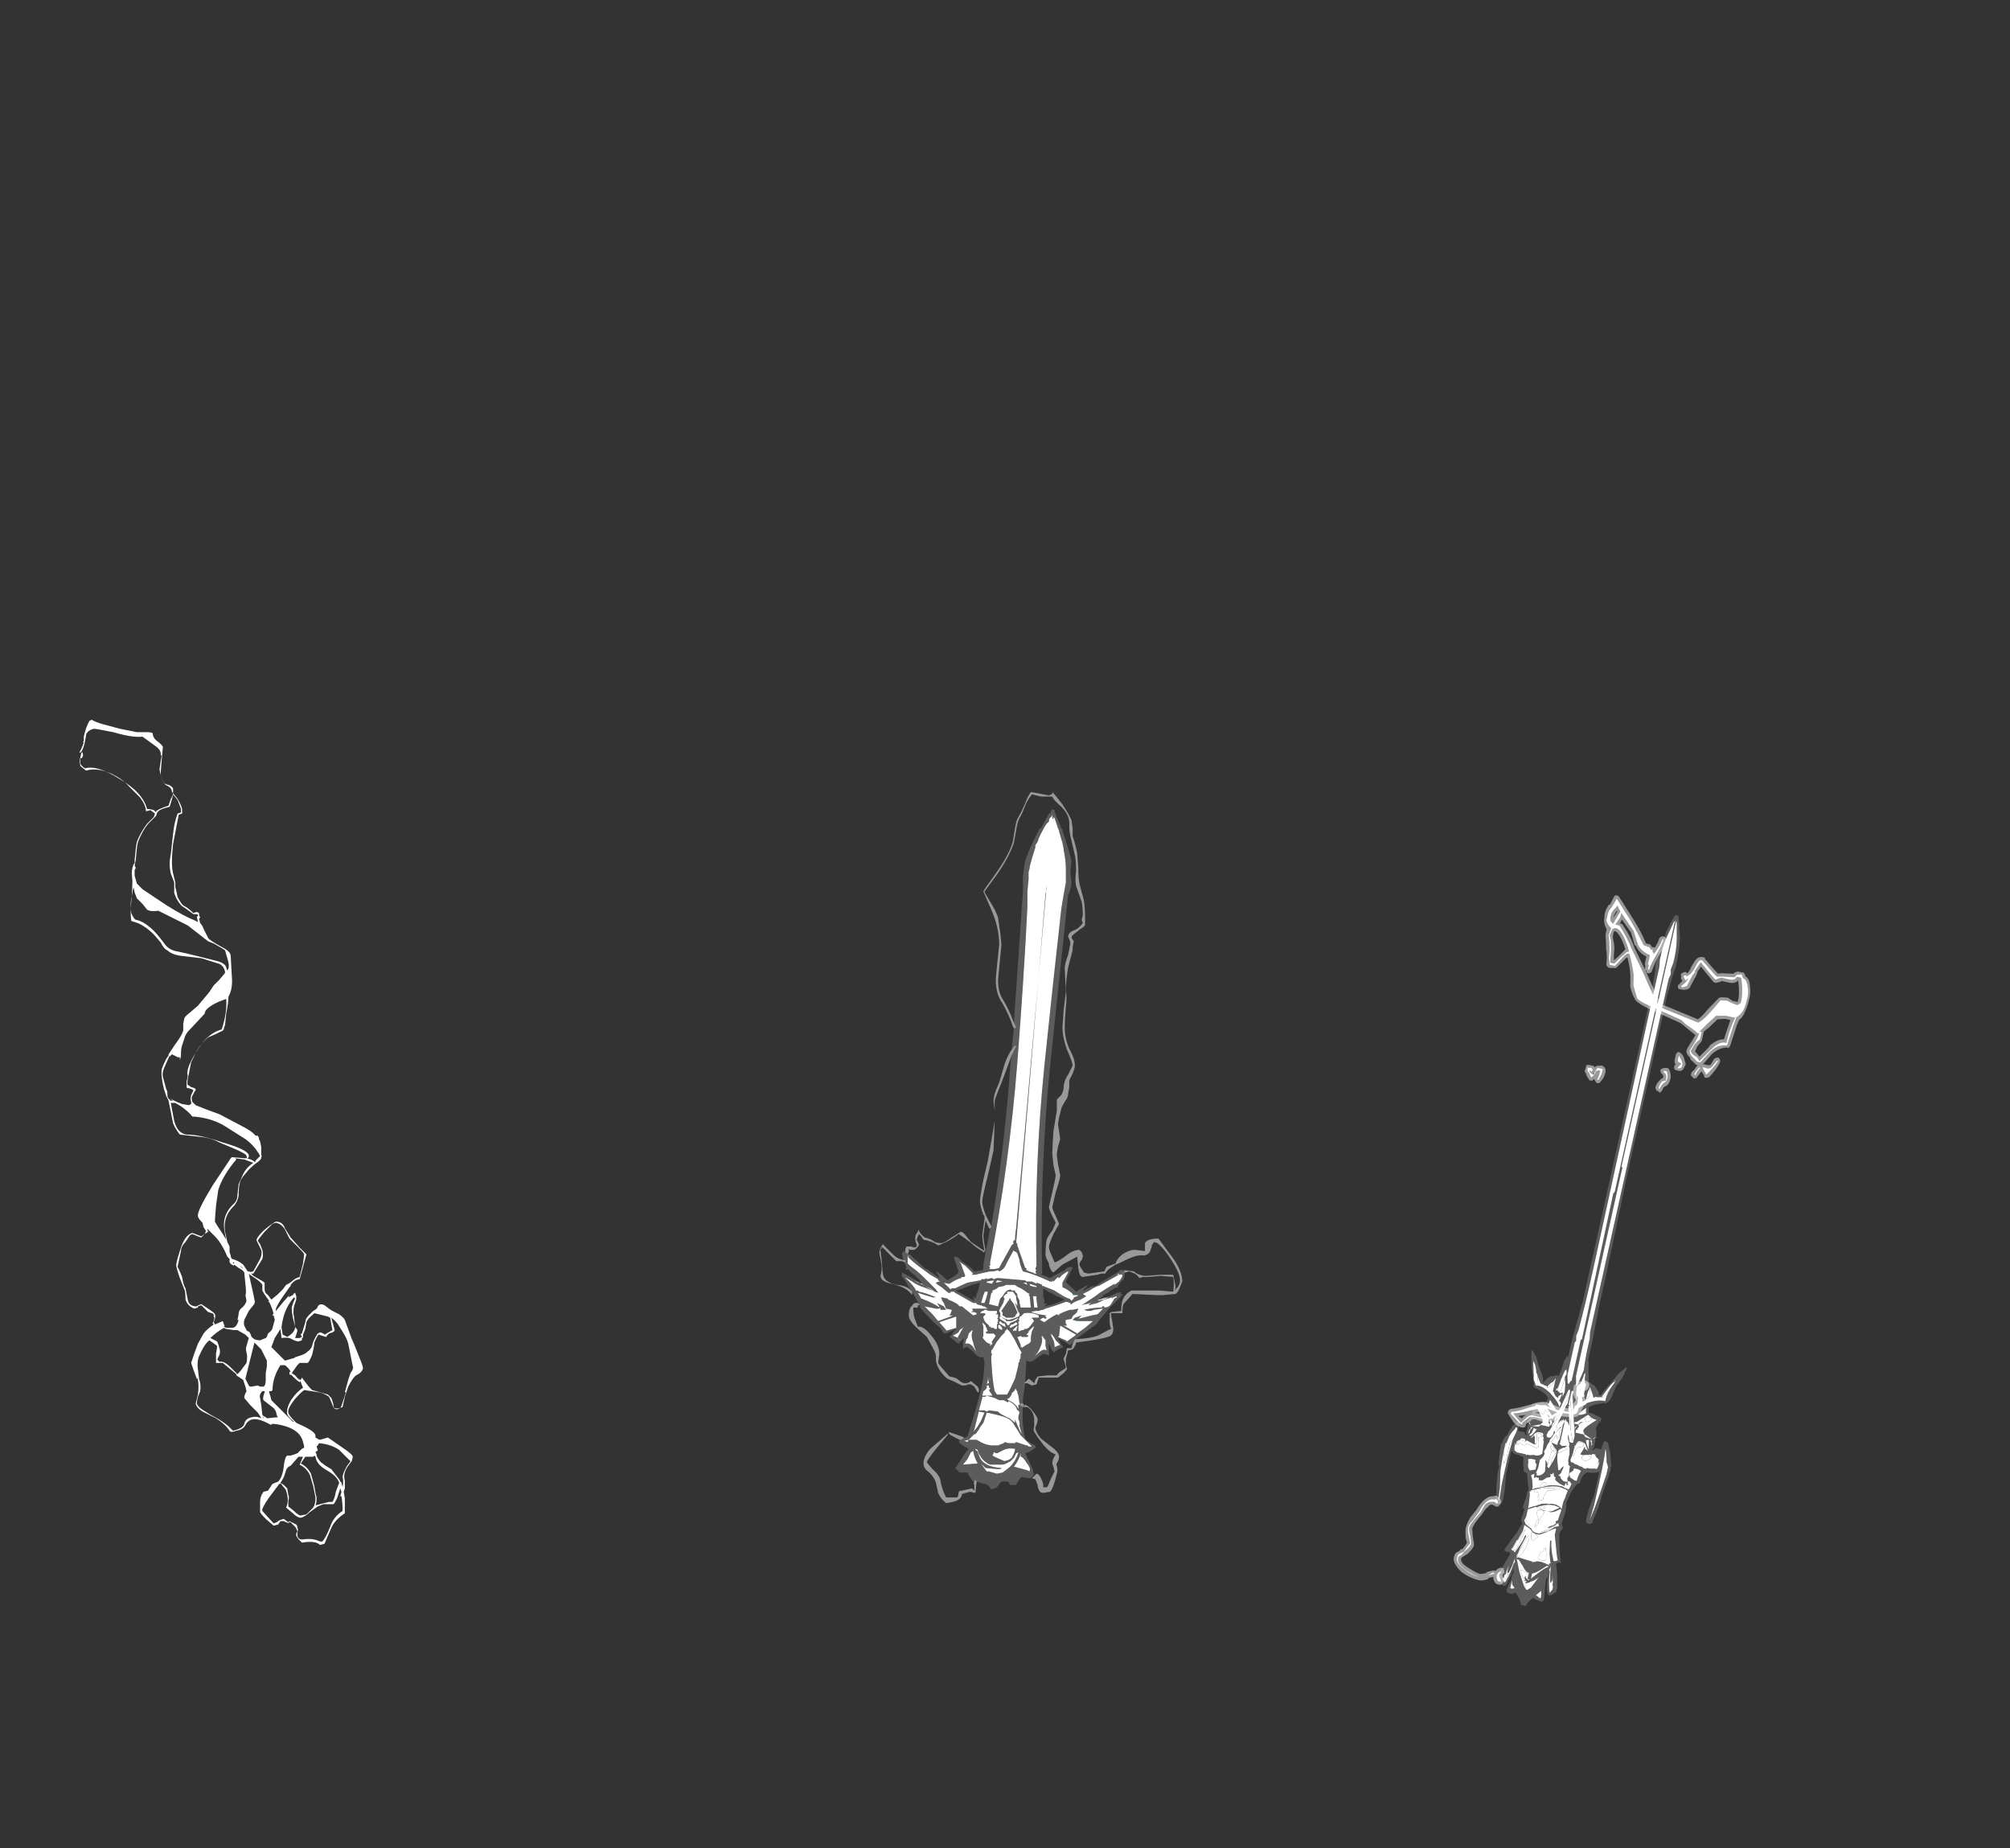 <?xml version="1.0" encoding="UTF-8" standalone="no"?>
<svg xmlns:ffdec="https://www.free-decompiler.com/flash" xmlns:xlink="http://www.w3.org/1999/xlink" ffdec:objectType="frame" height="572.3px" width="622.5px" xmlns="http://www.w3.org/2000/svg">
  <rect width="100%" height="100%" fill="#333333" stroke="none"/>
  <g transform="matrix(1.0, 0.0, 0.0, 1.0, 288.45, 502.5)">
    <use ffdec:characterId="1774" height="31.45" transform="matrix(7.0, 0.0, 0.0, 7.0, -16.1, -257.25)" width="13.4" xlink:href="#shape0"/>
    <use ffdec:characterId="1724" height="33.2" transform="matrix(6.435, 1.432, -1.432, 6.435, 213.65, -222.899)" width="5.3" xlink:href="#shape1"/>
    <use ffdec:characterId="1751" height="32.8" transform="matrix(6.435, 1.432, -1.432, 6.435, 207.644, -226.262)" width="7.85" xlink:href="#shape2"/>
    <use ffdec:characterId="1775" height="36.5" transform="matrix(7.0, 0.0, 0.0, 7.0, -263.9, -279.65)" width="12.55" xlink:href="#shape3"/>
  </g>
  <defs>
    <g id="shape0" transform="matrix(1.0, 0.0, 0.0, 1.0, 2.3, 36.75)">
      <path d="M1.3 -15.35 L1.3 -15.35 M2.45 -15.65 L2.45 -15.65 M5.35 -15.15 L5.35 -15.15 M7.2 -13.35 L7.2 -13.35 M4.55 -13.1 L4.55 -13.1 M4.5 -12.5 L4.5 -12.5 M3.5 -13.25 L3.5 -13.25 M3.85 -10.75 L3.85 -10.75 M5.45 -12.15 L5.45 -12.1 5.4 -12.15 5.45 -12.15 M2.8 -12.9 L2.8 -12.9 M1.2 -12.6 L1.2 -12.55 1.3 -12.55 1.2 -12.5 1.2 -12.6 M2.6 -10.7 L2.55 -10.8 2.6 -10.8 2.6 -10.7 M4.25 -7.85 L4.2 -7.85 4.25 -7.85 M2.05 -7.85 L2.05 -7.85 M3.8 -7.75 L3.8 -7.75 M-0.95 -16.2 L-0.95 -16.2 M-0.35 -14.0 L-0.35 -14.0" fill="#ebebeb" fill-opacity="0.502" fill-rule="evenodd" stroke="none"/>
      <path d="M3.65 -26.3 L3.7 -26.3 3.75 -26.35 3.65 -26.55 4.05 -32.35 4.05 -33.0 4.1 -33.4 Q4.15 -33.75 4.2 -33.85 4.35 -34.3 4.8 -35.15 L4.85 -35.15 4.9 -35.25 5.2 -35.8 5.25 -35.8 5.35 -36.0 5.45 -35.95 5.45 -35.85 5.5 -35.8 5.5 -35.75 5.75 -35.15 5.8 -35.1 5.8 -35.05 Q6.1 -34.15 6.2 -33.7 L6.15 -33.2 6.2 -32.8 Q6.2 -32.6 6.1 -32.3 L6.05 -32.2 Q5.7 -28.9 5.25 -24.6 4.8 -20.1 4.9 -15.6 L4.9 -15.45 4.85 -15.4 4.9 -15.4 5.25 -15.25 5.4 -15.35 5.9 -15.6 6.0 -15.7 Q6.1 -15.75 6.2 -15.75 L6.2 -15.7 6.25 -15.75 6.25 -15.7 5.95 -15.1 Q5.95 -15.05 6.2 -14.85 L6.4 -14.65 6.65 -14.8 Q6.9 -14.95 6.95 -14.95 L6.7 -14.7 6.75 -14.7 7.2 -14.95 7.1 -14.85 7.35 -14.95 7.4 -15.0 8.05 -15.4 8.15 -15.45 8.3 -15.55 8.35 -15.6 8.4 -15.6 8.45 -15.65 8.45 -15.6 8.55 -15.6 8.55 -15.55 8.5 -15.5 8.4 -15.45 8.45 -15.45 8.55 -15.5 8.55 -15.45 Q8.55 -15.35 8.5 -15.2 L8.3 -15.0 8.25 -14.9 8.25 -14.8 8.2 -14.85 Q8.0 -14.75 7.8 -14.6 L7.6 -14.5 7.6 -14.45 7.4 -14.3 7.65 -14.4 7.9 -14.45 8.1 -14.55 8.15 -14.55 8.2 -14.6 8.3 -14.6 8.4 -14.65 8.4 -14.6 8.35 -14.55 8.45 -14.55 8.4 -14.45 7.85 -13.9 7.4 -13.35 7.35 -13.3 7.35 -13.25 Q7.15 -13.1 6.6 -12.7 L6.6 -12.7 6.4 -12.55 6.35 -12.55 6.3 -12.45 6.15 -12.3 6.1 -12.3 Q6.0 -12.4 5.9 -12.4 L5.95 -12.4 5.6 -12.6 5.75 -12.3 5.85 -12.2 Q5.75 -12.15 5.6 -12.1 L5.4 -11.95 5.4 -12.0 Q5.3 -12.05 5.25 -12.25 L5.2 -12.35 5.2 -11.8 5.15 -11.85 Q5.05 -11.9 4.95 -11.9 L4.7 -11.75 Q4.5 -11.55 4.35 -11.55 L4.2 -11.6 4.15 -10.65 4.1 -10.6 4.15 -10.6 4.05 -9.9 4.05 -9.7 3.9 -9.7 3.9 -9.65 4.05 -9.55 Q4.0 -8.75 4.15 -8.15 4.35 -7.95 4.6 -7.85 L4.6 -7.8 4.65 -7.75 4.6 -7.75 Q4.45 -7.6 4.15 -7.5 L4.3 -7.2 4.5 -6.75 4.5 -6.65 4.55 -6.6 Q4.45 -6.4 4.35 -6.4 L4.0 -6.45 Q3.9 -6.4 3.75 -6.1 L3.5 -6.1 3.45 -6.15 3.4 -6.25 3.1 -6.25 2.9 -6.0 Q2.8 -5.95 2.65 -5.9 L2.55 -6.05 2.4 -6.15 2.3 -6.15 2.0 -6.25 2.0 -6.3 1.9 -6.3 1.9 -6.25 1.85 -6.25 1.75 -6.4 1.7 -6.45 1.6 -6.65 1.25 -6.65 Q1.2 -6.7 1.1 -6.8 L1.05 -6.85 1.2 -7.05 1.45 -7.45 1.65 -7.7 Q1.35 -7.85 1.2 -8.0 L1.25 -8.0 1.2 -8.05 1.25 -8.05 1.25 -8.1 1.3 -8.1 Q1.35 -8.1 1.4 -8.15 L1.6 -8.25 1.95 -9.4 Q2.25 -10.5 2.3 -10.85 L2.35 -11.5 2.3 -11.75 2.15 -11.75 Q2.0 -11.8 1.85 -12.0 L1.6 -12.2 Q1.5 -12.2 1.45 -12.15 L1.4 -12.1 1.4 -12.4 1.45 -12.6 1.2 -12.35 Q1.1 -12.4 1.0 -12.5 L0.8 -12.65 0.9 -12.75 1.0 -12.9 1.1 -13.0 0.75 -12.85 0.8 -12.85 0.55 -12.8 0.4 -13.05 0.15 -13.25 Q-0.35 -13.75 -0.5 -13.95 L-0.5 -14.05 -0.55 -14.1 -0.85 -14.65 -0.9 -14.7 -1.2 -15.2 -1.35 -15.4 -1.3 -15.35 -1.3 -15.5 -1.1 -15.4 -1.05 -15.35 -1.0 -15.35 Q-0.95 -15.3 -0.6 -15.1 L-0.4 -15.0 -0.55 -15.2 -1.05 -15.65 -1.1 -15.6 -1.15 -15.7 -1.1 -15.7 -1.15 -15.85 -1.2 -15.95 -1.15 -15.95 -1.15 -16.05 -1.25 -16.05 -1.3 -16.35 -1.2 -16.45 -1.15 -16.45 -1.15 -16.4 -1.05 -16.3 -1.05 -16.35 -0.9 -16.25 -0.85 -16.2 -0.25 -15.65 -0.2 -15.65 0.0 -15.5 -0.05 -15.55 0.35 -15.25 0.35 -15.3 0.2 -15.55 Q0.25 -15.55 0.5 -15.35 L0.7 -15.15 0.95 -15.3 Q1.2 -15.45 1.2 -15.55 L1.0 -16.15 1.0 -16.2 1.05 -16.2 1.1 -16.15 1.1 -16.2 Q1.15 -16.2 1.25 -16.1 L1.35 -16.0 1.75 -15.7 1.9 -15.55 2.25 -15.6 2.3 -15.65 2.3 -15.85 2.6 -17.45 2.65 -17.5 2.65 -17.55 Q3.25 -21.1 3.5 -24.75 L3.55 -25.1 3.75 -25.5 3.7 -25.55 3.55 -25.35 3.65 -26.3 M5.3 -35.65 Q5.2 -35.6 5.2 -35.45 L5.1 -35.35 5.0 -35.2 4.95 -35.1 Q4.75 -34.75 4.7 -34.55 L4.6 -34.4 4.6 -34.3 Q4.45 -33.85 4.35 -33.45 L4.35 -33.4 4.3 -33.2 4.3 -32.9 4.25 -32.35 Q4.25 -31.95 4.25 -31.7 4.1 -28.6 3.8 -24.75 3.45 -20.3 2.6 -15.95 L2.6 -15.8 2.55 -15.8 2.6 -15.7 2.55 -15.65 2.8 -15.65 3.0 -15.7 3.05 -15.8 3.55 -16.7 3.65 -16.8 3.6 -16.85 3.65 -16.9 3.65 -16.95 3.7 -16.9 Q3.7 -17.15 3.75 -17.45 L5.1 -32.6 5.1 -32.45 5.05 -32.25 3.75 -16.8 3.8 -16.8 3.8 -16.7 4.15 -15.7 4.2 -15.7 4.2 -15.6 4.45 -15.5 4.5 -15.5 4.55 -15.45 4.65 -15.45 4.6 -15.55 4.65 -15.6 4.6 -15.65 4.65 -15.8 Q4.55 -20.2 5.0 -24.65 5.4 -28.5 5.75 -31.6 L5.85 -32.2 5.95 -32.75 5.95 -33.3 Q5.95 -33.75 5.85 -34.2 L5.85 -34.25 5.8 -34.5 5.65 -35.0 5.65 -35.05 5.6 -35.15 5.45 -35.6 5.4 -35.65 5.4 -35.55 5.35 -35.6 5.35 -35.75 5.3 -35.65 M3.9 -16.0 L3.9 -16.05 3.8 -16.35 3.75 -16.4 3.65 -16.45 3.65 -16.5 3.4 -16.05 3.35 -15.95 Q3.3 -15.85 3.25 -15.75 3.15 -15.6 3.0 -15.55 L2.95 -15.6 2.75 -15.55 2.6 -15.55 2.15 -15.45 1.95 -15.4 1.75 -15.4 Q1.8 -15.4 1.85 -15.45 L1.5 -15.8 1.2 -16.0 1.3 -15.9 1.5 -15.35 1.45 -15.3 1.35 -15.3 1.3 -15.25 Q1.1 -15.2 0.8 -15.0 L0.75 -15.0 0.55 -15.05 0.85 -14.75 0.9 -14.8 1.05 -14.8 Q1.25 -14.9 1.6 -15.05 L2.15 -15.15 2.2 -15.15 2.2 -15.2 2.35 -15.2 2.45 -15.25 2.45 -15.2 2.65 -15.25 2.7 -15.25 2.75 -15.2 2.9 -15.25 3.0 -15.25 3.55 -15.2 3.6 -15.2 4.15 -15.15 4.2 -15.1 4.45 -15.1 4.65 -15.0 4.65 -15.05 4.8 -15.0 4.9 -14.95 4.9 -14.9 4.95 -14.9 5.45 -14.7 5.6 -14.6 5.85 -14.45 6.05 -14.35 6.1 -14.35 6.2 -14.25 6.3 -14.35 6.3 -14.4 6.45 -14.45 6.5 -14.5 6.3 -14.5 6.25 -14.5 6.3 -14.55 6.25 -14.55 6.2 -14.6 6.0 -14.75 5.8 -14.85 5.8 -15.05 6.05 -15.5 6.05 -15.55 Q6.0 -15.55 5.9 -15.45 L5.95 -15.5 5.8 -15.4 5.65 -15.25 5.6 -15.3 5.4 -15.1 5.35 -15.15 5.35 -15.1 5.25 -15.1 Q4.5 -15.45 4.05 -15.55 3.95 -15.75 3.9 -16.0 M1.3 -15.35 L1.3 -15.35 M0.3 -15.2 L-0.05 -15.4 -0.25 -15.55 Q-0.75 -15.9 -1.0 -16.15 L-1.05 -16.2 -1.0 -16.2 -1.05 -16.25 -1.05 -15.9 -0.95 -15.8 Q-0.6 -15.55 -0.35 -15.3 L0.2 -14.75 0.3 -14.6 0.15 -14.65 -0.05 -14.8 -0.3 -14.9 -0.35 -14.95 -0.4 -14.95 -0.4 -15.0 -0.6 -15.05 -0.8 -15.15 -0.55 -15.05 -0.3 -14.9 Q0.0 -14.75 0.05 -14.7 L-0.35 -14.85 Q-0.65 -14.95 -0.85 -15.1 L-1.1 -15.25 -1.15 -15.25 Q-0.9 -15.05 -0.7 -14.75 L-0.7 -14.7 -0.6 -14.7 -0.55 -14.65 Q-0.25 -14.6 0.2 -14.4 L0.05 -14.4 -0.6 -14.6 -0.45 -14.35 -0.2 -14.25 Q0.25 -14.05 0.35 -13.95 L0.35 -14.0 0.25 -14.15 0.55 -14.0 0.65 -13.85 0.4 -13.85 0.4 -13.95 0.35 -13.9 0.2 -13.9 -0.3 -14.0 0.05 -13.65 0.3 -13.35 0.85 -13.55 0.95 -13.6 0.8 -13.6 Q0.9 -13.75 0.9 -13.85 L0.65 -13.9 0.55 -14.15 0.45 -14.3 0.5 -14.3 Q0.4 -14.35 0.45 -14.4 L0.7 -14.35 0.75 -14.3 Q1.0 -14.2 1.15 -14.1 L1.25 -14.0 1.35 -14.0 1.85 -13.6 2.0 -13.65 2.0 -13.7 1.9 -13.75 1.75 -13.75 1.85 -13.8 1.8 -13.9 2.5 -13.9 Q2.4 -13.95 2.35 -14.0 L2.3 -14.0 2.2 -14.05 2.15 -14.05 2.0 -14.1 2.0 -14.15 1.85 -14.15 Q1.4 -14.4 1.05 -14.6 L1.0 -14.65 0.85 -14.65 0.85 -14.6 0.75 -14.6 0.45 -14.85 Q0.2 -15.0 0.2 -15.05 L0.35 -15.1 0.4 -15.1 0.3 -15.15 0.3 -15.2 M2.45 -15.65 L2.45 -15.65 M2.45 -15.05 L2.7 -15.0 2.7 -15.05 2.75 -15.1 2.75 -15.15 2.45 -15.1 2.45 -15.05 M2.85 -15.05 L3.15 -15.1 2.95 -15.15 2.9 -15.15 2.85 -15.05 M2.0 -14.55 L2.05 -14.65 2.15 -15.05 1.8 -14.95 Q1.3 -14.75 1.1 -14.7 1.5 -14.45 1.9 -14.25 L1.85 -14.45 1.95 -14.35 2.0 -14.55 M2.35 -14.65 L2.35 -14.6 2.3 -14.5 2.2 -14.15 2.35 -14.15 Q2.45 -14.4 2.5 -14.65 L2.35 -14.65 M2.7 -14.6 L2.65 -14.6 2.55 -14.1 2.95 -14.0 3.0 -14.2 3.05 -14.35 3.15 -14.45 3.25 -14.6 3.35 -14.7 3.5 -14.75 3.55 -14.7 3.7 -14.7 3.7 -14.65 3.8 -14.55 3.8 -14.45 3.9 -14.25 3.9 -14.15 3.95 -13.95 4.4 -13.95 4.35 -14.45 4.3 -14.5 4.35 -14.55 4.25 -14.6 Q4.0 -14.8 3.85 -14.85 3.75 -14.9 3.7 -14.95 L3.3 -14.95 3.2 -14.9 2.95 -14.85 Q2.95 -14.8 2.7 -14.7 L2.7 -14.6 M2.45 -14.75 L2.45 -14.75 M4.15 -15.05 L4.05 -15.05 4.25 -14.95 4.2 -15.05 4.15 -15.05 M3.35 -14.65 L3.35 -14.55 3.3 -14.55 3.2 -14.45 3.2 -14.4 Q3.2 -14.35 3.25 -14.35 L3.2 -14.25 3.2 -14.2 3.1 -14.0 3.05 -13.95 3.05 -13.9 3.0 -13.85 3.0 -13.8 3.05 -13.7 3.05 -13.55 Q3.25 -13.45 3.4 -13.4 3.65 -13.45 3.85 -13.55 L3.9 -13.6 3.9 -13.7 3.85 -13.75 3.75 -14.0 3.7 -14.15 3.75 -14.1 3.8 -14.0 3.8 -14.15 3.75 -14.35 3.75 -14.45 3.65 -14.6 3.6 -14.65 3.35 -14.65 M3.5 -14.35 L3.5 -14.3 3.65 -14.1 3.8 -13.75 3.8 -13.7 3.75 -13.65 3.7 -13.55 3.6 -13.5 3.3 -13.5 3.25 -13.55 3.15 -13.6 Q3.15 -13.65 3.15 -13.75 3.1 -13.75 3.1 -13.8 L3.3 -14.1 Q3.4 -14.25 3.45 -14.3 L3.45 -14.35 3.5 -14.35 M4.3 -14.8 L4.3 -14.8 M5.35 -15.15 L5.35 -15.15 M4.95 -14.6 L4.95 -14.4 5.0 -14.3 5.0 -14.1 5.15 -14.15 5.0 -14.0 Q5.5 -14.1 5.9 -14.3 5.8 -14.35 5.55 -14.45 L5.3 -14.6 5.25 -14.6 4.95 -14.8 4.95 -14.6 M4.35 -15.0 L4.35 -14.95 4.4 -14.9 4.65 -14.85 4.65 -14.9 4.35 -15.0 M4.55 -14.45 L4.5 -14.45 4.55 -13.95 4.7 -13.95 4.65 -14.3 4.65 -14.45 4.55 -14.45 M6.45 -13.35 L6.25 -13.4 6.35 -13.5 6.65 -13.6 6.5 -13.45 7.1 -13.6 7.35 -13.65 7.6 -13.9 7.55 -13.9 7.2 -13.85 7.05 -13.8 6.9 -13.8 6.75 -13.85 Q7.2 -13.95 7.55 -13.95 L7.55 -14.0 7.65 -14.0 7.65 -13.95 Q7.85 -13.95 7.95 -14.1 L8.1 -14.35 8.2 -14.4 8.2 -14.45 8.05 -14.4 8.0 -14.35 8.0 -14.4 7.65 -14.3 7.35 -14.15 6.95 -14.05 Q7.0 -14.15 7.35 -14.25 L7.6 -14.3 Q7.75 -14.35 7.85 -14.4 L7.6 -14.35 7.45 -14.3 7.4 -14.3 7.35 -14.25 7.05 -14.15 6.85 -14.1 6.8 -14.1 6.65 -14.05 7.25 -14.45 7.45 -14.6 Q7.75 -14.8 8.1 -15.0 L8.1 -14.95 8.3 -15.1 Q8.45 -15.3 8.45 -15.35 L8.45 -15.4 8.4 -15.4 Q8.4 -15.45 8.35 -15.4 L8.3 -15.4 8.3 -15.45 8.2 -15.4 8.3 -15.4 8.2 -15.35 7.4 -14.9 7.35 -14.9 7.15 -14.8 7.0 -14.7 6.7 -14.55 6.85 -14.45 6.6 -14.3 Q6.3 -14.2 6.2 -14.1 L6.15 -14.1 6.15 -14.15 6.0 -14.2 5.95 -14.2 Q5.55 -14.05 5.05 -13.9 L4.95 -13.85 4.9 -13.85 4.75 -13.8 4.6 -13.8 4.4 -13.75 4.75 -13.65 5.1 -13.6 5.0 -13.55 5.05 -13.55 5.1 -13.5 5.05 -13.45 4.95 -13.5 4.85 -13.45 4.8 -13.4 5.0 -13.3 Q5.25 -13.5 5.55 -13.65 L5.65 -13.6 5.65 -13.65 5.75 -13.7 Q5.95 -13.8 6.15 -13.85 L6.25 -13.85 6.5 -13.9 Q6.5 -13.85 6.45 -13.8 L6.45 -13.75 6.35 -13.65 Q6.25 -13.6 6.2 -13.45 L5.95 -13.4 Q5.9 -13.3 6.0 -13.15 L5.85 -13.15 5.95 -13.1 6.45 -12.8 6.8 -13.05 7.15 -13.35 6.5 -13.35 6.5 -13.4 6.45 -13.35 M7.2 -13.35 L7.2 -13.35 M5.95 -12.5 L6.0 -12.45 6.35 -12.7 6.4 -12.75 5.7 -13.15 5.65 -12.7 5.6 -12.65 Q5.8 -12.55 5.95 -12.5 M4.05 -13.65 L3.95 -13.55 3.9 -13.55 3.9 -13.5 3.85 -13.4 3.9 -13.4 3.9 -13.35 3.85 -13.35 3.85 -13.2 3.9 -13.25 3.85 -13.15 3.85 -12.9 3.9 -12.9 4.0 -12.95 4.1 -12.95 4.1 -13.0 4.2 -13.0 4.3 -13.05 Q4.4 -13.15 4.5 -13.3 L4.55 -13.35 4.5 -13.4 4.5 -13.45 4.45 -13.45 4.45 -13.5 4.75 -13.5 4.75 -13.6 Q4.45 -13.75 4.1 -13.7 L4.05 -13.65 M4.35 -12.95 L4.3 -12.9 4.3 -12.85 4.2 -12.75 4.3 -12.7 4.25 -12.65 4.0 -12.65 3.95 -12.7 Q3.9 -12.65 3.8 -12.65 L3.95 -12.3 3.95 -12.2 4.0 -12.2 4.0 -12.15 4.05 -12.2 Q4.15 -12.25 4.2 -12.3 4.35 -12.35 4.4 -12.45 L4.4 -12.55 Q4.4 -12.7 4.45 -12.9 L4.55 -13.1 4.5 -13.1 4.35 -12.95 M4.55 -13.1 L4.55 -13.1 M4.5 -12.5 L4.5 -12.5 M5.05 -12.5 L4.9 -12.7 4.85 -12.6 4.9 -12.65 4.9 -12.55 Q4.9 -12.35 4.8 -12.15 4.7 -11.9 4.55 -11.8 4.65 -11.85 4.75 -11.95 4.95 -12.15 5.1 -12.05 L5.05 -12.25 5.05 -12.5 M5.3 -12.8 L5.3 -12.7 Q5.45 -12.45 5.45 -12.25 L5.45 -12.2 5.7 -12.3 5.5 -12.5 5.45 -12.6 5.3 -12.8 M3.3 -13.25 L3.4 -13.15 3.5 -13.25 3.45 -13.25 3.7 -13.35 Q3.8 -13.4 3.85 -13.5 L3.55 -13.35 3.3 -13.35 3.3 -13.4 3.05 -13.55 3.05 -13.5 3.0 -13.55 Q3.0 -13.45 3.1 -13.4 L3.35 -13.25 3.3 -13.25 M2.9 -13.7 L2.9 -13.7 2.9 -13.8 2.55 -13.8 2.4 -13.85 2.35 -13.85 2.3 -13.8 2.25 -13.8 2.15 -13.7 2.35 -13.7 2.4 -13.65 2.3 -13.55 2.3 -13.5 Q2.35 -13.3 2.5 -13.2 L2.55 -13.15 2.55 -13.1 2.65 -13.1 2.6 -13.05 2.75 -13.05 2.8 -13.0 2.9 -13.0 2.9 -13.2 2.95 -13.25 2.9 -13.3 2.95 -13.3 2.95 -13.45 2.9 -13.45 2.95 -13.5 2.95 -13.65 2.85 -13.65 2.9 -13.7 M3.05 -13.35 L3.0 -13.3 3.0 -13.25 3.15 -13.15 3.25 -13.1 3.3 -13.1 3.25 -13.2 3.25 -13.25 3.15 -13.25 3.05 -13.35 M3.5 -13.25 L3.5 -13.25 M3.6 -13.1 L3.8 -13.2 3.8 -13.25 3.75 -13.3 3.6 -13.2 3.55 -13.2 3.45 -13.1 3.5 -13.05 3.6 -13.1 M3.25 -12.9 L3.25 -12.85 3.1 -12.7 Q2.95 -12.5 2.9 -12.45 L2.7 -12.1 2.65 -12.05 2.65 -11.9 2.7 -11.9 2.65 -11.8 2.65 -11.65 Q2.7 -10.65 2.8 -10.25 L2.9 -10.1 3.35 -10.1 Q3.5 -10.35 3.7 -10.8 L3.85 -11.4 3.85 -11.5 3.9 -11.55 3.9 -11.65 Q3.95 -11.65 3.95 -11.8 L3.95 -11.9 4.0 -11.95 3.85 -12.2 3.7 -12.5 Q3.5 -12.85 3.45 -12.9 L3.35 -13.0 3.25 -12.9 M3.15 -13.0 L3.1 -13.1 3.0 -13.2 2.95 -13.15 Q2.95 -13.05 3.0 -13.0 L3.05 -13.0 3.1 -12.95 3.15 -13.0 M3.8 -13.15 L3.6 -12.95 3.65 -12.9 3.7 -12.95 3.75 -12.9 3.8 -13.1 3.8 -13.15 M3.85 -10.75 L3.85 -10.75 M5.45 -12.15 L5.4 -12.15 5.45 -12.1 5.45 -12.15 M1.8 -12.9 L1.85 -12.9 1.8 -12.95 1.65 -12.8 1.6 -12.6 1.55 -12.55 1.5 -12.35 Q1.7 -12.4 1.85 -12.2 1.9 -12.1 2.0 -12.0 1.9 -12.15 1.85 -12.4 1.75 -12.65 1.8 -12.85 L1.8 -12.9 M2.8 -12.9 L2.8 -12.9 M1.2 -12.6 L1.15 -12.6 1.4 -13.05 1.45 -13.1 1.25 -12.95 1.2 -12.85 0.95 -12.7 1.2 -12.6 1.2 -12.5 1.3 -12.55 1.2 -12.55 1.2 -12.6 M0.7 -12.9 L0.7 -12.95 0.75 -12.95 1.1 -13.05 1.1 -13.55 0.35 -13.3 0.7 -12.9 M2.5 -12.9 L2.45 -13.0 2.45 -13.05 2.4 -13.1 2.4 -13.15 2.25 -13.3 2.3 -13.1 2.3 -12.65 2.25 -12.65 Q2.3 -12.55 2.4 -12.45 2.5 -12.35 2.6 -12.35 L2.6 -12.25 2.7 -12.35 2.7 -12.4 2.65 -12.4 2.85 -12.7 2.75 -12.8 2.45 -12.8 2.4 -12.85 Q2.45 -12.9 2.5 -12.9 M2.5 -10.85 L2.5 -10.75 2.45 -10.55 2.5 -10.6 2.55 -10.6 2.5 -10.85 M2.6 -10.7 L2.6 -10.8 2.55 -10.8 2.6 -10.7 M2.55 -10.4 L2.55 -10.5 2.45 -10.5 2.45 -10.4 Q2.4 -10.3 2.3 -10.25 L2.25 -10.05 2.7 -10.05 2.65 -10.15 2.6 -10.2 2.55 -10.3 2.6 -10.35 2.6 -10.4 2.55 -10.4 M2.25 -9.95 L2.1 -9.4 2.35 -9.4 2.45 -9.35 2.55 -9.4 2.95 -9.35 Q3.0 -9.25 3.45 -9.05 L3.7 -8.85 3.7 -9.0 3.8 -8.75 3.85 -8.65 Q3.9 -8.5 4.0 -8.35 L3.9 -8.7 3.9 -8.9 3.85 -9.0 3.85 -9.15 3.9 -9.3 3.85 -9.4 3.8 -9.4 Q3.75 -9.6 3.6 -9.7 L3.45 -9.8 3.4 -9.8 3.4 -9.75 3.2 -9.85 3.0 -9.85 2.8 -9.95 2.45 -10.05 Q2.45 -10.0 2.25 -10.0 L2.25 -9.95 M4.25 -7.85 L4.3 -7.8 4.45 -7.8 3.95 -8.3 3.8 -8.55 3.7 -8.7 Q3.6 -8.9 3.45 -9.0 3.25 -9.15 2.45 -9.3 L2.3 -8.85 2.15 -8.65 2.1 -8.55 1.95 -8.35 1.9 -8.35 1.65 -8.1 2.0 -8.1 Q2.4 -7.85 2.7 -7.85 L2.95 -7.85 3.2 -7.95 3.25 -8.0 Q3.35 -7.95 3.5 -7.95 L3.7 -7.95 3.75 -8.0 4.2 -7.85 4.25 -7.85 M2.1 -9.35 L1.9 -8.55 1.85 -8.45 Q2.05 -8.65 2.2 -8.95 L2.35 -9.3 2.1 -9.35 M1.65 -8.1 L1.45 -8.05 1.6 -8.0 1.65 -8.1 M2.05 -7.85 L2.05 -7.85 M1.95 -7.7 L1.95 -7.65 Q2.05 -7.6 2.05 -7.55 L2.15 -7.3 Q2.35 -6.9 3.1 -6.85 3.1 -6.8 2.95 -6.8 L2.4 -6.85 2.2 -7.05 2.3 -6.9 2.45 -6.7 2.55 -6.7 2.9 -6.6 3.15 -6.65 3.35 -6.8 Q3.7 -7.05 3.85 -7.55 L3.75 -7.5 3.65 -7.3 3.5 -7.15 3.4 -7.1 Q3.25 -7.0 3.1 -7.0 L2.6 -7.0 Q2.45 -7.05 2.3 -7.2 L2.25 -7.25 2.15 -7.4 Q2.05 -7.55 2.05 -7.65 L1.95 -7.7 M2.75 -7.5 L2.7 -7.4 2.9 -7.3 3.25 -7.15 3.2 -7.15 3.4 -7.2 Q3.5 -7.25 3.55 -7.3 3.65 -7.45 3.7 -7.65 L3.7 -7.7 Q3.4 -7.75 3.2 -7.65 L2.9 -7.5 2.75 -7.55 2.75 -7.5 M1.85 -7.7 L1.85 -7.6 1.75 -7.55 1.6 -7.25 1.4 -7.0 2.0 -7.05 2.05 -7.05 Q1.85 -7.4 1.85 -7.7 M3.75 -10.35 L3.7 -10.35 3.7 -10.3 3.55 -10.15 3.55 -10.1 3.45 -9.95 3.35 -9.9 3.4 -9.85 Q3.75 -9.7 3.85 -9.45 L3.85 -9.65 3.9 -9.65 3.9 -9.7 3.85 -10.05 3.8 -10.2 3.8 -10.25 3.75 -10.3 3.75 -10.35 M3.8 -7.75 L3.8 -7.75 M3.95 -7.4 L3.95 -7.5 Q3.9 -7.25 3.65 -6.9 L3.7 -6.9 4.25 -6.75 4.35 -6.7 4.35 -6.75 Q4.4 -6.85 4.2 -7.1 4.05 -7.35 3.95 -7.35 L3.95 -7.4 M-0.95 -16.2 L-0.95 -16.2 M-0.35 -14.0 L-0.35 -14.0" fill="#ffffff" fill-opacity="0.2" fill-rule="evenodd" stroke="none"/>
      <path d="M5.3 -35.65 L5.35 -35.75 5.35 -35.6 5.4 -35.55 5.4 -35.65 5.45 -35.6 5.6 -35.15 5.65 -35.05 5.65 -35.0 5.8 -34.5 5.85 -34.25 5.85 -34.2 Q5.95 -33.75 5.95 -33.3 L5.95 -32.75 5.85 -32.2 5.75 -31.6 Q5.4 -28.5 5.0 -24.65 4.55 -20.2 4.65 -15.8 L4.6 -15.65 4.65 -15.6 4.6 -15.55 4.65 -15.45 4.55 -15.45 4.5 -15.5 4.45 -15.5 4.2 -15.6 4.2 -15.7 4.15 -15.7 3.8 -16.7 3.8 -16.8 3.75 -16.8 5.05 -32.25 5.1 -32.45 5.1 -32.6 3.75 -17.45 Q3.7 -17.15 3.7 -16.9 L3.65 -16.95 3.65 -16.9 3.6 -16.85 3.65 -16.8 3.55 -16.7 3.05 -15.8 3.0 -15.7 2.8 -15.65 2.55 -15.65 2.6 -15.7 2.55 -15.8 2.6 -15.8 2.6 -15.95 Q3.45 -20.3 3.8 -24.75 4.1 -28.6 4.25 -31.7 4.25 -31.95 4.25 -32.35 L4.3 -32.9 4.3 -33.2 4.35 -33.4 4.35 -33.45 Q4.45 -33.85 4.6 -34.3 L4.6 -34.4 4.7 -34.55 Q4.75 -34.75 4.95 -35.1 L5.0 -35.2 5.1 -35.35 5.2 -35.45 Q5.2 -35.6 5.3 -35.65 M6.25 -14.5 L6.3 -14.5 6.5 -14.5 6.45 -14.45 6.3 -14.4 6.3 -14.35 6.2 -14.25 6.1 -14.35 6.05 -14.35 5.85 -14.45 5.6 -14.6 5.45 -14.7 4.95 -14.9 4.9 -14.9 4.9 -14.95 4.8 -15.0 4.65 -15.05 4.65 -15.0 4.45 -15.1 4.2 -15.1 4.15 -15.15 3.6 -15.2 3.55 -15.2 3.0 -15.25 2.9 -15.25 2.75 -15.2 2.7 -15.25 2.65 -15.25 2.45 -15.2 2.45 -15.25 2.35 -15.2 2.2 -15.2 2.2 -15.15 2.15 -15.15 1.6 -15.05 Q1.25 -14.9 1.05 -14.8 L0.9 -14.8 0.85 -14.75 0.55 -15.05 0.75 -15.0 0.8 -15.0 Q1.1 -15.2 1.3 -15.25 L1.35 -15.3 1.45 -15.3 1.5 -15.35 1.3 -15.9 1.2 -16.0 1.5 -15.8 1.85 -15.45 Q1.8 -15.4 1.75 -15.4 L1.95 -15.4 2.15 -15.45 2.6 -15.55 2.75 -15.55 2.95 -15.6 3.0 -15.55 Q3.15 -15.6 3.25 -15.75 3.3 -15.85 3.35 -15.95 L3.4 -16.05 3.65 -16.5 3.65 -16.45 3.75 -16.4 3.8 -16.35 3.9 -16.05 3.9 -16.0 Q3.95 -15.75 4.05 -15.55 4.5 -15.45 5.25 -15.1 L5.35 -15.1 5.35 -15.15 5.4 -15.1 5.6 -15.3 5.65 -15.25 5.8 -15.4 5.95 -15.5 5.9 -15.45 Q6.0 -15.55 6.05 -15.55 L6.05 -15.5 5.8 -15.05 5.8 -14.85 6.0 -14.75 6.2 -14.6 6.25 -14.55 6.25 -14.5 M0.3 -15.2 L0.3 -15.15 0.4 -15.1 0.35 -15.1 0.2 -15.05 Q0.2 -15.0 0.45 -14.85 L0.75 -14.6 0.85 -14.6 0.85 -14.65 1.0 -14.65 1.05 -14.6 Q1.4 -14.4 1.85 -14.15 L2.0 -14.15 2.0 -14.1 2.15 -14.05 2.2 -14.05 2.3 -14.0 2.35 -14.0 Q2.4 -13.95 2.5 -13.9 L1.8 -13.9 1.85 -13.8 1.75 -13.75 1.9 -13.75 2.0 -13.7 2.0 -13.65 1.85 -13.6 1.35 -14.0 1.25 -14.0 1.15 -14.1 Q1.0 -14.2 0.75 -14.3 L0.7 -14.35 0.45 -14.4 Q0.4 -14.35 0.5 -14.3 L0.45 -14.3 0.55 -14.15 0.65 -13.9 0.9 -13.85 Q0.9 -13.75 0.8 -13.6 L0.95 -13.6 0.85 -13.55 0.3 -13.35 0.05 -13.65 -0.3 -14.0 0.2 -13.9 0.35 -13.9 0.4 -13.95 0.4 -13.85 0.65 -13.85 0.55 -14.0 0.25 -14.15 0.35 -14.0 0.35 -13.95 Q0.25 -14.05 -0.2 -14.25 L-0.45 -14.35 -0.6 -14.6 0.05 -14.4 0.2 -14.4 Q-0.25 -14.6 -0.55 -14.65 L-0.6 -14.7 -0.7 -14.7 -0.7 -14.75 Q-0.9 -15.05 -1.15 -15.25 L-1.1 -15.25 -0.85 -15.1 Q-0.65 -14.95 -0.35 -14.85 L0.05 -14.7 Q0.0 -14.75 -0.3 -14.9 L-0.55 -15.05 -0.8 -15.15 -0.6 -15.05 -0.4 -15.0 -0.4 -14.95 -0.35 -14.95 -0.3 -14.9 -0.05 -14.8 0.15 -14.65 0.3 -14.6 0.2 -14.75 -0.35 -15.3 Q-0.6 -15.55 -0.95 -15.8 L-1.05 -15.9 -1.05 -16.25 -1.0 -16.2 -1.05 -16.2 -1.0 -16.15 Q-0.75 -15.9 -0.25 -15.55 L-0.05 -15.4 0.3 -15.2 M2.45 -15.05 L2.45 -15.1 2.75 -15.15 2.75 -15.1 2.7 -15.05 2.7 -15.0 2.45 -15.05 M2.85 -15.05 L2.9 -15.15 2.95 -15.15 3.15 -15.1 2.85 -15.05 M1.55 -15.6 L1.55 -15.6 M2.7 -14.6 L2.7 -14.7 Q2.95 -14.8 2.95 -14.85 L3.2 -14.9 3.3 -14.95 3.7 -14.95 Q3.75 -14.9 3.85 -14.85 4.0 -14.8 4.25 -14.6 L4.35 -14.55 4.3 -14.5 4.35 -14.45 4.4 -13.95 3.95 -13.95 3.9 -14.15 3.9 -14.25 3.8 -14.45 3.8 -14.55 3.7 -14.65 3.7 -14.7 3.55 -14.7 3.5 -14.75 3.35 -14.7 3.25 -14.6 3.15 -14.45 3.05 -14.35 3.0 -14.2 2.95 -14.0 2.55 -14.1 2.65 -14.6 2.7 -14.6 M2.35 -14.65 L2.5 -14.65 Q2.45 -14.4 2.35 -14.15 L2.2 -14.15 2.3 -14.5 2.35 -14.6 2.35 -14.65 M3.5 -14.35 L3.45 -14.35 3.45 -14.3 Q3.4 -14.25 3.3 -14.1 L3.1 -13.8 Q3.1 -13.75 3.15 -13.75 3.15 -13.65 3.15 -13.6 L3.25 -13.55 3.3 -13.5 3.6 -13.5 3.7 -13.55 3.75 -13.65 3.8 -13.7 3.8 -13.75 3.65 -14.1 3.5 -14.3 3.5 -14.35 M3.35 -14.65 L3.6 -14.65 3.65 -14.6 3.75 -14.45 3.75 -14.35 3.8 -14.15 3.8 -14.0 3.75 -14.1 3.7 -14.15 3.75 -14.0 3.85 -13.75 3.9 -13.7 3.9 -13.6 3.85 -13.55 Q3.65 -13.45 3.4 -13.4 3.25 -13.45 3.05 -13.55 L3.05 -13.7 3.0 -13.8 3.0 -13.85 3.05 -13.9 3.05 -13.95 3.1 -14.0 3.2 -14.2 3.2 -14.25 3.25 -14.35 Q3.2 -14.35 3.2 -14.4 L3.2 -14.45 3.3 -14.55 3.35 -14.55 3.35 -14.65 M4.15 -15.05 L4.2 -15.05 4.25 -14.95 4.05 -15.05 4.15 -15.05 M6.5 -13.35 L7.15 -13.35 6.8 -13.05 6.45 -12.8 5.95 -13.1 5.85 -13.15 6.0 -13.15 Q5.9 -13.3 5.95 -13.4 L6.2 -13.45 Q6.25 -13.6 6.35 -13.65 L6.45 -13.75 6.45 -13.8 Q6.5 -13.85 6.5 -13.9 L6.25 -13.85 6.15 -13.85 Q5.95 -13.8 5.75 -13.7 L5.65 -13.65 5.65 -13.6 5.55 -13.65 Q5.25 -13.5 5.0 -13.3 L4.8 -13.4 4.85 -13.45 4.95 -13.5 5.05 -13.45 5.1 -13.5 5.05 -13.55 5.0 -13.55 5.1 -13.6 4.75 -13.65 4.4 -13.75 4.6 -13.8 4.75 -13.8 4.9 -13.85 4.95 -13.85 5.05 -13.9 Q5.55 -14.05 5.95 -14.2 L6.0 -14.2 6.15 -14.15 6.15 -14.1 6.2 -14.1 Q6.3 -14.2 6.6 -14.3 L6.85 -14.45 6.7 -14.55 7.0 -14.7 7.15 -14.8 7.35 -14.9 7.4 -14.9 8.2 -15.35 8.3 -15.4 8.2 -15.4 8.3 -15.45 8.3 -15.4 8.35 -15.4 Q8.4 -15.45 8.4 -15.4 L8.45 -15.4 8.45 -15.35 Q8.45 -15.3 8.3 -15.1 L8.1 -14.95 8.1 -15.0 Q7.75 -14.8 7.45 -14.6 L7.25 -14.45 6.65 -14.05 6.8 -14.1 6.85 -14.1 7.05 -14.15 7.35 -14.25 7.4 -14.3 7.45 -14.3 7.6 -14.35 7.85 -14.4 Q7.75 -14.35 7.6 -14.3 L7.35 -14.25 Q7.0 -14.15 6.95 -14.05 L7.35 -14.15 7.65 -14.3 8.0 -14.4 8.0 -14.35 8.05 -14.4 8.2 -14.45 8.2 -14.4 8.1 -14.35 7.95 -14.1 Q7.85 -13.95 7.65 -13.95 L7.65 -14.0 7.55 -14.0 7.55 -13.95 Q7.2 -13.95 6.75 -13.85 L6.9 -13.8 7.05 -13.8 7.2 -13.85 7.55 -13.9 7.6 -13.9 7.35 -13.65 7.1 -13.6 6.5 -13.45 6.65 -13.6 6.35 -13.5 6.25 -13.4 6.45 -13.35 6.5 -13.35 M4.55 -14.45 L4.65 -14.45 4.65 -14.3 4.7 -13.95 4.55 -13.95 4.5 -14.45 4.55 -14.45 M4.35 -15.0 L4.65 -14.9 4.65 -14.85 4.4 -14.9 4.35 -14.95 4.35 -15.0 M5.95 -12.5 Q5.8 -12.55 5.6 -12.65 L5.65 -12.7 5.7 -13.15 6.4 -12.75 6.35 -12.7 6.0 -12.45 5.95 -12.5 M4.1 -13.7 Q4.45 -13.75 4.75 -13.6 L4.75 -13.5 4.45 -13.5 4.45 -13.45 4.5 -13.45 4.5 -13.4 4.55 -13.35 4.5 -13.3 Q4.4 -13.15 4.3 -13.05 L4.2 -13.0 4.1 -13.0 4.1 -12.95 4.0 -12.95 3.9 -12.9 3.85 -12.9 3.85 -13.15 3.9 -13.25 3.85 -13.2 3.85 -13.35 3.9 -13.35 3.9 -13.4 3.85 -13.4 3.9 -13.5 3.9 -13.55 3.95 -13.55 4.05 -13.65 4.1 -13.7 M4.35 -12.95 L4.5 -13.1 4.55 -13.1 4.45 -12.9 Q4.4 -12.7 4.4 -12.55 L4.4 -12.45 Q4.35 -12.35 4.2 -12.3 4.15 -12.25 4.05 -12.2 L4.0 -12.15 4.0 -12.2 3.95 -12.2 3.95 -12.3 3.8 -12.65 Q3.9 -12.65 3.95 -12.7 L4.0 -12.65 4.25 -12.65 4.3 -12.7 4.2 -12.75 4.3 -12.85 4.3 -12.9 4.35 -12.95 M5.3 -12.8 L5.45 -12.6 5.5 -12.5 5.7 -12.3 5.45 -12.2 5.45 -12.25 Q5.45 -12.45 5.3 -12.7 L5.3 -12.8 M5.05 -12.5 L5.05 -12.25 5.1 -12.05 Q4.95 -12.15 4.75 -11.95 4.65 -11.85 4.55 -11.8 4.7 -11.9 4.8 -12.15 4.9 -12.35 4.9 -12.55 L4.9 -12.65 4.85 -12.6 4.9 -12.7 5.05 -12.5 M3.3 -13.25 L3.35 -13.25 3.1 -13.4 Q3.0 -13.45 3.0 -13.55 L3.05 -13.5 3.05 -13.55 3.3 -13.4 3.3 -13.35 3.55 -13.35 3.85 -13.5 Q3.8 -13.4 3.7 -13.35 L3.45 -13.25 3.5 -13.25 3.4 -13.15 3.3 -13.25 M2.9 -13.7 L2.85 -13.65 2.95 -13.65 2.95 -13.5 2.9 -13.45 2.95 -13.45 2.95 -13.3 2.9 -13.3 2.95 -13.25 2.9 -13.2 2.9 -13.0 2.8 -13.0 2.75 -13.05 2.6 -13.05 2.65 -13.1 2.55 -13.1 2.55 -13.15 2.5 -13.2 Q2.35 -13.3 2.3 -13.5 L2.3 -13.55 2.4 -13.65 2.35 -13.7 2.15 -13.7 2.25 -13.8 2.3 -13.8 2.35 -13.85 2.4 -13.85 2.55 -13.8 2.9 -13.8 2.9 -13.7 M3.05 -13.35 L3.15 -13.25 3.25 -13.25 3.25 -13.2 3.3 -13.1 3.25 -13.1 3.15 -13.15 3.0 -13.25 3.0 -13.3 3.05 -13.35 M3.25 -12.9 L3.35 -13.0 3.45 -12.9 Q3.5 -12.85 3.7 -12.5 L3.85 -12.2 4.0 -11.95 3.95 -11.9 3.95 -11.8 Q3.95 -11.65 3.9 -11.65 L3.9 -11.55 3.85 -11.5 3.85 -11.4 3.7 -10.8 Q3.5 -10.35 3.35 -10.1 L2.9 -10.1 2.8 -10.25 Q2.7 -10.65 2.65 -11.65 L2.65 -11.8 2.7 -11.9 2.65 -11.9 2.65 -12.05 2.7 -12.1 2.9 -12.45 Q2.95 -12.5 3.1 -12.7 L3.25 -12.85 3.25 -12.9 M3.6 -13.1 L3.5 -13.05 3.45 -13.1 3.55 -13.2 3.6 -13.2 3.75 -13.3 3.8 -13.25 3.8 -13.2 3.6 -13.1 M3.15 -13.0 L3.1 -12.95 3.05 -13.0 3.0 -13.0 Q2.95 -13.05 2.95 -13.15 L3.0 -13.2 3.1 -13.1 3.15 -13.0 M3.8 -13.15 L3.8 -13.1 3.75 -12.9 3.7 -12.95 3.65 -12.9 3.6 -12.95 3.8 -13.15 M1.8 -12.9 L1.8 -12.85 Q1.75 -12.65 1.85 -12.4 1.9 -12.15 2.0 -12.0 1.9 -12.1 1.85 -12.2 1.7 -12.4 1.5 -12.35 L1.55 -12.55 1.6 -12.6 1.65 -12.8 1.8 -12.95 1.85 -12.9 1.8 -12.9 M2.5 -12.9 Q2.45 -12.9 2.4 -12.85 L2.45 -12.8 2.75 -12.8 2.85 -12.7 2.65 -12.4 2.7 -12.4 2.7 -12.35 2.6 -12.25 2.6 -12.35 Q2.5 -12.35 2.4 -12.45 2.3 -12.55 2.25 -12.65 L2.3 -12.65 2.3 -13.1 2.25 -13.3 2.4 -13.15 2.4 -13.1 2.45 -13.05 2.45 -13.0 2.5 -12.9 M0.7 -12.9 L0.35 -13.3 1.1 -13.55 1.1 -13.05 0.75 -12.95 0.7 -12.95 0.7 -12.9 M1.2 -12.6 L0.95 -12.7 1.2 -12.85 1.25 -12.95 1.45 -13.1 1.4 -13.05 1.15 -12.6 1.2 -12.6 M1.1 -13.1 L1.1 -13.1 M2.5 -10.85 L2.55 -10.6 2.5 -10.6 2.45 -10.55 2.5 -10.75 2.5 -10.85 M2.55 -10.4 L2.6 -10.4 2.6 -10.35 2.55 -10.3 2.6 -10.2 2.65 -10.15 2.7 -10.05 2.25 -10.05 2.3 -10.25 Q2.4 -10.3 2.45 -10.4 L2.45 -10.5 2.55 -10.5 2.55 -10.4 M2.25 -9.95 L2.25 -10.0 Q2.45 -10.0 2.45 -10.05 L2.8 -9.95 3.0 -9.85 3.2 -9.85 3.4 -9.75 3.4 -9.8 3.45 -9.8 3.6 -9.7 Q3.75 -9.6 3.8 -9.4 L3.85 -9.4 3.9 -9.3 3.85 -9.15 3.85 -9.0 3.9 -8.9 3.9 -8.7 4.0 -8.35 Q3.9 -8.5 3.85 -8.65 L3.8 -8.75 3.7 -9.0 3.7 -8.85 3.45 -9.05 Q3.0 -9.25 2.95 -9.35 L2.55 -9.4 2.45 -9.35 2.35 -9.4 2.1 -9.4 2.25 -9.95 M2.1 -9.35 L2.35 -9.3 2.2 -8.95 Q2.05 -8.65 1.85 -8.45 L1.9 -8.55 2.1 -9.35 M4.2 -7.85 L3.75 -8.0 3.7 -7.95 3.5 -7.95 Q3.35 -7.95 3.25 -8.0 L3.2 -7.95 2.95 -7.85 2.7 -7.85 Q2.4 -7.85 2.0 -8.1 L1.65 -8.1 1.9 -8.35 1.95 -8.35 2.1 -8.55 2.15 -8.65 2.3 -8.85 2.45 -9.3 Q3.25 -9.15 3.45 -9.0 3.6 -8.9 3.7 -8.7 L3.8 -8.55 3.95 -8.3 4.45 -7.8 4.3 -7.8 4.25 -7.85 4.2 -7.85 M1.65 -8.1 L1.6 -8.0 1.45 -8.05 1.65 -8.1 M1.95 -7.7 L2.05 -7.65 Q2.05 -7.55 2.15 -7.4 L2.25 -7.25 2.3 -7.2 Q2.45 -7.05 2.6 -7.0 L3.1 -7.0 Q3.25 -7.0 3.4 -7.1 L3.5 -7.15 3.65 -7.3 3.75 -7.5 3.85 -7.55 Q3.7 -7.05 3.35 -6.8 L3.15 -6.65 2.9 -6.6 2.55 -6.7 2.45 -6.7 2.3 -6.9 2.2 -7.05 2.4 -6.85 2.95 -6.8 Q3.1 -6.8 3.1 -6.85 2.35 -6.9 2.15 -7.3 L2.05 -7.55 Q2.05 -7.6 1.95 -7.65 L1.95 -7.7 M1.85 -7.7 Q1.85 -7.4 2.05 -7.05 L2.0 -7.05 1.4 -7.0 1.6 -7.25 1.75 -7.55 1.85 -7.6 1.85 -7.7 M2.75 -7.5 L2.75 -7.55 2.9 -7.5 3.2 -7.65 Q3.4 -7.75 3.7 -7.7 L3.7 -7.65 Q3.65 -7.45 3.55 -7.3 3.5 -7.25 3.4 -7.2 L3.2 -7.15 3.25 -7.15 2.9 -7.3 2.7 -7.4 2.75 -7.5 M3.75 -10.35 L3.75 -10.3 3.8 -10.25 3.8 -10.2 3.85 -10.05 3.9 -9.7 3.9 -9.65 3.85 -9.65 3.85 -9.45 Q3.75 -9.7 3.4 -9.85 L3.35 -9.9 3.45 -9.95 3.55 -10.1 3.55 -10.15 3.7 -10.3 3.7 -10.35 3.75 -10.35 M3.95 -7.4 L3.95 -7.35 Q4.05 -7.35 4.2 -7.1 4.4 -6.85 4.35 -6.75 L4.35 -6.7 4.25 -6.75 3.7 -6.9 3.65 -6.9 Q3.9 -7.25 3.95 -7.5 L3.95 -7.4" fill="#ffffff" fill-rule="evenodd" stroke="none"/>
      <path d="M6.25 -14.5 L6.25 -14.55 6.3 -14.55 6.25 -14.5 M2.45 -14.75 L2.45 -14.75 M4.3 -14.8 L4.3 -14.8 M6.5 -13.35 L6.45 -13.35 6.5 -13.4 6.5 -13.35 M4.1 -13.7 L4.05 -13.65 4.1 -13.7 M2.9 -13.7 L2.9 -13.7 M3.7 -10.35 L3.75 -10.35 3.7 -10.35" fill="#00ffff" fill-rule="evenodd" stroke="none"/>
      <path d="M1.55 -15.6 L1.55 -15.6 M1.1 -13.1 L1.1 -13.1" fill="#00bfff" fill-rule="evenodd" stroke="none"/>
      <path d="M3.65 -26.3 L3.6 -26.4 Q3.45 -26.85 3.15 -27.4 2.85 -27.8 2.85 -28.45 2.85 -28.6 3.0 -30.0 3.0 -30.75 2.65 -31.55 L2.3 -32.35 Q2.3 -32.4 2.85 -33.15 3.45 -34.0 3.6 -34.55 L3.7 -35.15 Q3.75 -35.5 3.85 -35.65 4.0 -35.9 4.15 -36.25 4.25 -36.55 4.4 -36.75 L4.7 -36.7 5.2 -36.6 5.3 -36.65 5.35 -36.65 5.35 -36.75 Q5.5 -36.6 5.8 -36.2 6.1 -35.75 6.2 -35.5 L6.25 -35.15 6.25 -34.8 Q6.4 -34.35 6.45 -34.05 L6.5 -33.4 Q6.5 -32.95 6.55 -32.7 L6.75 -31.95 Q6.8 -31.55 6.8 -31.3 L6.8 -30.9 Q6.8 -30.8 6.6 -30.7 L6.35 -30.5 Q6.2 -30.4 6.2 -30.3 L6.3 -30.15 6.25 -29.9 6.25 -29.75 6.05 -29.0 Q5.95 -28.35 5.95 -28.1 6.0 -27.55 5.95 -27.25 5.9 -26.65 5.9 -26.35 5.9 -25.85 6.1 -25.4 6.35 -24.95 6.35 -24.65 6.35 -24.55 6.25 -24.3 L6.1 -24.0 6.1 -23.7 6.05 -23.4 Q6.05 -23.25 5.9 -23.05 5.75 -22.8 5.75 -22.75 L5.65 -22.35 5.6 -22.05 5.65 -21.75 5.7 -21.4 5.6 -21.05 5.55 -20.75 Q5.55 -20.65 5.6 -20.3 L5.7 -19.8 Q5.7 -19.65 5.5 -19.05 L5.35 -18.4 Q5.35 -18.3 5.5 -18.0 L5.65 -17.65 5.4 -17.2 Q5.2 -16.75 5.2 -16.65 5.2 -16.5 5.3 -16.3 L5.45 -15.95 Q5.55 -15.95 5.9 -16.2 6.25 -16.5 6.55 -16.5 L6.65 -16.4 6.7 -16.25 Q6.7 -16.15 6.65 -16.05 6.55 -15.95 6.55 -15.85 6.55 -15.8 6.75 -15.5 L6.95 -15.45 7.65 -15.55 7.75 -15.75 8.15 -15.9 Q8.2 -16.1 8.45 -16.3 8.75 -16.5 9.0 -16.5 L9.45 -16.45 9.45 -16.8 Q9.55 -17.0 10.05 -17.0 L10.75 -16.05 Q11.1 -15.5 11.1 -15.1 L11.0 -14.85 Q10.9 -14.6 10.8 -14.55 L10.25 -14.5 9.95 -14.5 8.9 -14.55 8.5 -14.1 Q8.45 -14.0 8.45 -13.7 L7.95 -13.7 Q7.95 -13.55 8.0 -13.35 L8.05 -13.0 Q8.05 -12.7 7.8 -12.65 7.55 -12.55 6.4 -12.4 6.4 -12.3 6.25 -12.1 L6.05 -12.05 6.0 -11.85 Q5.95 -11.7 5.95 -11.65 L5.95 -11.4 6.0 -11.25 Q6.0 -11.2 5.85 -11.05 L5.6 -10.85 4.75 -10.85 4.65 -10.55 4.45 -10.5 4.25 -10.6 4.15 -10.6 4.1 -10.6 4.15 -10.65 4.3 -10.8 Q4.4 -10.75 4.55 -10.6 L4.6 -10.75 4.7 -10.9 5.15 -10.95 5.55 -10.95 Q5.6 -11.05 5.75 -11.15 5.95 -11.25 5.95 -11.3 L5.9 -11.5 Q5.85 -11.65 5.85 -11.7 L5.95 -11.9 6.0 -12.15 6.2 -12.15 6.25 -12.35 6.3 -12.45 6.35 -12.55 6.4 -12.55 Q7.2 -12.6 7.45 -12.75 7.9 -13.0 7.95 -13.0 7.85 -13.25 7.9 -13.65 L7.85 -13.65 7.95 -13.75 8.4 -13.8 Q8.4 -14.1 8.45 -14.25 8.55 -14.55 8.85 -14.7 L10.1 -14.7 10.7 -14.65 Q10.75 -15.0 10.7 -15.3 L10.15 -15.35 9.55 -15.3 9.35 -15.3 9.2 -15.25 Q9.15 -15.35 9.0 -15.45 L8.75 -15.55 8.6 -15.5 8.55 -15.5 8.45 -15.45 8.4 -15.45 8.5 -15.5 8.55 -15.55 8.55 -15.6 8.95 -15.55 Q9.2 -15.35 9.5 -15.35 L10.15 -15.4 10.7 -15.4 10.8 -14.9 10.8 -14.8 10.75 -14.7 10.9 -14.85 Q11.0 -15.0 11.0 -15.15 11.0 -15.45 10.65 -16.0 10.35 -16.5 10.0 -16.8 L9.85 -16.85 9.75 -16.7 9.75 -16.65 9.7 -16.5 Q9.65 -16.3 9.4 -16.25 9.15 -16.3 8.7 -16.1 8.2 -15.85 8.15 -15.85 L8.0 -15.75 Q7.75 -15.6 7.7 -15.45 L7.5 -15.45 7.35 -15.4 7.0 -15.35 6.7 -15.3 Q6.55 -15.3 6.5 -15.7 L6.45 -16.2 5.8 -15.85 5.4 -15.5 Q5.3 -15.55 5.25 -15.7 5.2 -15.8 5.2 -15.9 L5.1 -16.1 5.05 -16.25 Q5.05 -16.7 5.1 -16.95 5.15 -17.1 5.35 -17.35 L5.5 -17.7 5.35 -18.0 Q5.2 -18.3 5.2 -18.4 L5.35 -19.05 Q5.5 -19.7 5.5 -19.8 L5.4 -20.25 5.35 -20.75 Q5.35 -21.0 5.4 -21.75 L5.55 -22.65 5.55 -22.9 Q5.55 -23.1 5.55 -23.15 L5.75 -23.35 Q5.85 -23.55 5.85 -23.65 5.85 -23.95 6.05 -24.25 L6.25 -24.65 Q6.25 -24.8 6.0 -25.35 5.8 -25.9 5.8 -26.35 L5.85 -27.1 5.95 -27.9 5.9 -28.95 Q5.9 -29.15 6.05 -29.55 L6.15 -30.05 Q6.15 -30.15 6.05 -30.35 6.05 -30.55 6.35 -30.65 6.5 -30.7 6.7 -30.95 L6.65 -31.1 6.7 -31.3 Q6.7 -31.65 6.65 -31.9 L6.4 -32.6 Q6.35 -32.85 6.4 -33.25 6.4 -33.75 6.35 -33.95 L6.2 -34.6 Q6.1 -34.95 6.1 -35.25 6.15 -35.7 5.75 -36.1 5.4 -36.4 5.35 -36.55 L4.85 -36.55 4.45 -36.65 Q4.25 -36.4 4.15 -36.15 4.0 -35.75 3.9 -35.6 3.8 -35.4 3.75 -35.05 L3.65 -34.5 Q3.45 -33.9 2.9 -33.1 L2.35 -32.35 Q2.35 -32.3 2.6 -31.9 2.85 -31.5 2.95 -31.2 L3.05 -30.5 3.1 -30.0 2.95 -28.45 Q2.95 -27.9 3.15 -27.6 3.45 -27.1 3.65 -26.55 L3.75 -26.35 3.7 -26.3 3.65 -26.3 M4.05 -9.7 L4.1 -9.65 4.05 -9.55 4.15 -9.65 Q4.3 -9.6 4.5 -9.35 4.7 -9.1 4.7 -9.0 4.7 -8.85 4.6 -8.65 4.6 -8.45 4.85 -8.15 L5.3 -7.8 Q5.65 -7.55 5.65 -7.35 5.65 -7.25 5.6 -7.15 5.5 -7.0 5.55 -6.95 5.6 -6.75 5.55 -6.6 5.4 -5.95 5.25 -5.8 L4.95 -5.75 Q4.8 -5.75 4.75 -5.9 4.7 -6.0 4.7 -6.1 4.65 -6.25 4.6 -6.35 L4.45 -6.4 4.65 -6.6 Q4.75 -6.6 4.85 -6.4 L4.95 -6.15 4.95 -6.0 5.1 -6.0 5.15 -6.05 5.3 -6.4 5.45 -6.7 5.4 -6.9 5.35 -7.05 Q5.35 -7.25 5.5 -7.45 5.2 -7.55 4.9 -7.95 4.7 -8.2 4.55 -8.45 4.5 -8.55 4.55 -8.7 L4.55 -9.0 Q4.55 -9.15 4.45 -9.35 4.3 -9.55 4.2 -9.55 L4.05 -9.55 3.9 -9.65 3.9 -9.7 4.05 -9.7 M2.0 -6.25 L1.95 -5.75 1.7 -5.8 1.35 -5.7 Q1.35 -5.55 1.2 -5.45 1.05 -5.35 0.65 -5.3 0.4 -5.5 0.3 -5.75 L0.2 -6.2 Q0.1 -6.5 -0.15 -6.7 -0.35 -6.85 -0.35 -7.05 -0.35 -7.35 -0.05 -7.7 L0.7 -8.35 0.75 -8.35 0.25 -7.75 Q-0.2 -7.2 -0.2 -7.1 L0.05 -6.8 Q0.35 -6.55 0.4 -6.3 0.45 -5.95 0.65 -5.55 L1.15 -5.55 Q1.2 -5.65 1.2 -5.75 1.2 -5.85 1.35 -5.85 L1.8 -5.95 1.9 -5.85 1.9 -6.1 Q1.85 -6.15 1.9 -6.25 L1.9 -6.3 2.0 -6.3 2.0 -6.25 M1.25 -8.1 L1.05 -8.2 Q0.85 -8.3 0.8 -8.35 L0.75 -8.45 1.05 -8.35 Q1.35 -8.25 1.45 -8.2 L1.4 -8.15 Q1.35 -8.1 1.3 -8.1 L1.25 -8.1 M-0.5 -14.05 L-0.6 -14.05 Q-0.6 -13.95 -0.6 -13.9 L-0.6 -13.95 -0.8 -13.95 -0.8 -13.9 Q-0.8 -13.65 -0.75 -13.5 L-0.6 -13.1 Q-0.35 -13.15 0.0 -12.7 0.35 -12.3 0.35 -11.9 L0.3 -11.5 Q0.35 -11.4 0.8 -10.9 1.1 -10.85 1.2 -10.75 1.35 -10.6 1.5 -10.6 1.65 -10.6 1.75 -10.7 L2.05 -10.45 2.1 -10.35 2.1 -10.2 2.05 -10.2 1.9 -10.45 1.75 -10.55 1.6 -10.55 Q1.6 -10.5 1.35 -10.5 1.25 -10.55 0.95 -10.7 0.65 -10.8 0.55 -10.95 0.4 -11.1 0.3 -11.3 0.2 -11.5 0.2 -11.65 L0.2 -11.8 Q0.2 -11.9 0.1 -12.1 L-0.2 -12.65 -0.7 -13.1 Q-1.0 -13.4 -1.0 -13.6 -1.0 -13.85 -0.9 -14.0 L-0.85 -14.0 -0.85 -14.05 -0.75 -14.15 -0.6 -14.15 -0.55 -14.1 -0.5 -14.05 M-0.85 -14.65 L-0.85 -14.5 Q-1.1 -14.85 -1.75 -15.0 -2.25 -15.1 -2.25 -15.35 L-2.2 -15.6 -2.2 -15.8 -2.25 -16.1 -2.3 -16.35 Q-2.3 -16.55 -2.15 -16.75 L-1.7 -16.3 Q-1.55 -16.15 -1.4 -16.1 L-1.25 -16.05 -1.15 -16.05 -1.15 -15.95 -1.2 -15.95 Q-1.25 -16.0 -1.35 -16.0 L-1.55 -16.0 -2.2 -16.65 -2.2 -16.55 -2.25 -16.55 Q-2.25 -16.6 -2.25 -16.45 L-2.2 -16.05 -2.15 -15.45 Q-2.1 -15.05 -1.5 -14.95 -1.05 -14.9 -0.9 -14.7 L-0.85 -14.65 M-1.15 -16.45 L-1.15 -16.55 -1.1 -16.65 -0.9 -16.65 -0.75 -16.6 -0.65 -16.65 -0.65 -16.75 Q-0.75 -16.9 -0.7 -17.15 -0.6 -17.3 -0.55 -17.4 -0.55 -17.25 -0.3 -17.05 -0.05 -17.0 0.15 -16.85 0.25 -16.8 0.45 -16.8 0.55 -16.8 0.9 -17.05 L1.3 -17.3 Q1.4 -17.3 1.55 -17.1 L1.75 -16.85 2.35 -16.45 Q2.25 -16.95 2.25 -17.15 L2.35 -17.85 2.35 -18.0 2.3 -18.05 Q2.15 -18.45 2.15 -18.65 2.15 -18.85 2.3 -19.6 L2.5 -20.45 2.65 -21.3 2.8 -22.2 2.75 -20.9 2.5 -19.8 Q2.25 -18.8 2.25 -18.65 2.25 -18.45 2.4 -18.05 L2.65 -17.55 2.65 -17.5 2.6 -17.45 2.55 -17.45 2.4 -17.8 2.35 -17.5 2.3 -17.15 Q2.3 -16.95 2.4 -16.45 L2.35 -16.45 Q2.35 -16.35 2.3 -16.4 L2.25 -16.45 Q2.1 -16.5 1.7 -16.85 1.3 -17.15 1.2 -17.2 1.1 -17.1 0.75 -16.9 0.35 -16.7 0.3 -16.7 0.0 -16.9 -0.35 -16.95 L-0.45 -17.1 -0.55 -17.2 -0.6 -17.1 -0.65 -16.95 -0.55 -16.75 Q-0.55 -16.65 -0.75 -16.5 L-0.95 -16.5 -1.0 -16.55 -1.0 -16.4 -1.05 -16.35 -1.05 -16.3 -1.15 -16.4 -1.15 -16.45 M3.55 -25.1 L3.2 -24.15 Q2.8 -23.15 2.8 -23.1 L2.8 -22.65 2.75 -23.1 Q2.75 -23.25 2.85 -23.55 L3.0 -23.9 3.25 -24.75 Q3.4 -25.15 3.55 -25.35 L3.7 -25.55 3.75 -25.5 3.55 -25.1" fill="#ffffff" fill-opacity="0.502" fill-rule="evenodd" stroke="none"/>
    </g>
    <g id="shape1" transform="matrix(1.0, 0.0, 0.0, 1.0, 2.65, 16.55)">
      <path d="M0.0 -16.3 L0.0 -3.25 -0.05 -3.15 -0.05 -3.0 0.0 3.85 -0.05 3.9 -0.05 5.85 -0.1 5.9 -0.15 6.05 -0.2 6.0 -0.2 6.05 -0.3 5.65 -0.3 4.05 -0.25 4.0 -0.3 3.75 -0.25 3.45 Q-0.2 2.25 -0.2 0.5 L-0.25 -11.8 -0.25 -14.0 -0.3 -14.35 -0.3 -14.65 Q-0.3 -15.15 -0.15 -15.75 L-0.05 -16.2 0.0 -16.3 M-1.9 5.8 L-2.0 5.4 -2.0 5.35 Q-1.85 5.5 -1.75 5.85 L-1.7 5.9 -1.55 6.35 -1.6 6.45 -1.7 6.35 -1.8 6.2 Q-1.85 6.0 -1.85 5.95 L-1.9 5.8 M-1.1 6.4 L-1.1 6.35 -1.0 6.2 -0.9 6.1 -0.8 6.0 Q-0.8 6.1 -0.9 6.2 -1.0 6.35 -1.1 6.45 L-1.1 6.4 M-0.45 5.45 L-0.4 5.4 Q-0.35 5.55 -0.35 5.6 L-0.4 5.75 -0.4 6.05 -0.45 6.45 -0.55 6.5 Q-0.6 6.45 -0.6 6.35 L-0.55 5.9 -0.45 5.45 M0.0 6.4 L0.0 6.5 Q0.0 6.6 -0.2 7.3 -0.4 8.05 -0.5 8.2 L-0.5 8.05 -0.45 7.95 -0.3 7.3 -0.2 6.8 Q-0.1 6.5 0.0 6.4 M0.0 7.75 L0.05 7.75 0.05 7.8 0.0 7.95 -0.05 8.05 -0.1 8.1 -0.15 8.2 -0.2 8.3 -0.25 8.3 -0.25 8.25 -0.25 8.15 Q-0.25 8.1 -0.3 8.1 L-0.2 7.9 0.0 7.75 M0.05 6.5 L0.05 6.4 Q0.15 6.55 0.3 7.1 L0.65 8.35 0.65 8.4 0.65 8.55 0.6 8.6 Q0.55 8.5 0.4 8.1 0.3 7.7 0.3 7.55 L0.25 7.25 0.15 7.0 Q0.1 6.65 0.05 6.5 M0.05 9.3 L0.05 9.25 Q0.05 9.15 0.2 9.05 0.25 9.0 0.3 9.0 0.35 9.0 0.45 9.05 L0.3 9.15 0.1 9.3 0.05 9.3 M-0.45 8.85 L-0.45 8.8 -0.35 8.6 -0.35 8.55 -0.15 8.25 Q-0.1 8.15 0.0 8.2 L-0.1 8.35 -0.05 8.55 -0.1 8.7 -0.15 8.6 -0.15 8.55 -0.2 8.5 -0.35 8.85 -0.45 8.85 Q-0.45 8.9 -0.45 8.85 M-1.45 7.35 L-1.45 7.3 -1.05 7.3 -0.95 7.3 -0.8 7.45 -0.8 7.5 -0.85 7.55 -0.95 7.45 -1.0 7.5 -0.95 7.5 -0.95 7.55 -1.0 7.65 -1.05 7.7 -1.2 7.6 -1.4 7.45 -1.45 7.4 -1.45 7.35 M-1.55 9.1 L-1.5 9.05 -1.15 9.15 -1.05 9.15 -1.05 8.9 -1.1 8.65 Q-1.1 8.6 -1.0 8.6 L-0.85 8.65 -0.8 8.7 -1.0 8.8 Q-0.9 9.1 -0.9 9.2 -0.9 9.3 -0.95 9.25 L-0.95 9.3 -1.0 9.3 -1.45 9.2 -1.55 9.3 -1.65 9.3 -1.75 9.25 Q-1.85 9.25 -1.85 9.3 L-1.85 9.35 -1.9 9.35 -1.9 9.3 Q-1.9 9.1 -1.75 9.1 -1.6 9.1 -1.5 9.15 L-1.55 9.1 Q-1.6 9.1 -1.55 9.1 M-2.15 8.6 L-2.1 8.55 -2.05 8.6 -2.05 8.65 Q-2.05 8.75 -2.15 9.15 L-2.25 9.35 -2.25 10.05 -2.3 10.35 Q-2.4 10.15 -2.4 10.0 L-2.45 9.65 -2.4 9.35 -2.35 9.05 Q-2.25 8.75 -2.15 8.65 L-2.15 8.6 M-0.35 9.15 L-0.35 9.05 Q-0.3 9.05 -0.2 9.1 L-0.15 9.15 Q-0.1 9.2 0.0 9.35 L-0.05 9.35 -0.15 9.25 -0.15 9.2 -0.2 9.25 Q-0.3 9.25 -0.35 9.15 M-0.1 9.5 L-0.15 9.55 Q-0.15 9.65 -0.2 9.7 L-0.15 9.8 Q-0.15 9.85 -0.15 9.9 -0.25 9.95 -0.3 9.9 L-0.25 9.25 Q-0.05 9.3 -0.05 9.35 L-0.1 9.5 M-0.2 10.8 L-0.15 10.85 Q-0.15 10.95 -0.35 11.0 -0.45 11.05 -0.45 10.95 L-0.35 10.9 -0.3 10.8 -0.2 10.8 M-0.65 11.3 Q-0.65 11.2 -0.15 11.05 L0.45 10.9 0.55 10.95 0.35 11.0 0.2 11.05 0.15 11.1 -0.05 11.15 -0.1 11.35 -0.15 11.4 -0.15 11.6 Q-0.2 11.65 -0.35 11.7 L-0.35 11.55 -0.45 11.55 -0.4 11.5 -0.4 11.45 Q-0.4 11.4 -0.45 11.35 L-0.45 11.3 -0.55 11.35 -0.6 11.35 -0.65 11.3 M0.6 12.8 L0.5 12.9 0.15 13.1 0.1 13.1 0.45 12.85 Q0.65 12.7 0.7 12.65 L0.65 12.75 0.6 12.8 M-0.15 11.95 L-0.15 11.9 0.0 11.9 0.05 11.95 -0.15 12.05 -0.25 12.0 -0.15 11.95 M-0.05 12.1 L0.05 12.2 0.0 12.25 0.0 12.3 -0.1 12.5 Q-0.1 12.6 -0.15 12.65 -0.1 12.7 -0.1 12.75 L-0.15 12.75 -0.2 12.9 -0.25 12.95 -0.25 12.8 Q-0.25 12.6 -0.15 12.55 L-0.25 12.4 -0.3 12.25 Q-0.3 12.15 -0.25 12.1 L-0.05 12.1 M-0.7 14.5 Q-0.75 14.5 -0.75 14.4 -0.6 13.65 -0.45 13.4 L-0.4 13.6 -0.45 14.0 -0.55 14.25 -0.7 14.5 M-0.05 15.25 L-0.15 15.3 Q-0.15 15.25 -0.15 15.3 L-0.2 15.3 -0.2 15.35 -0.2 15.4 -0.25 15.4 -0.35 15.25 -0.45 15.15 -0.45 15.05 Q-0.2 15.05 -0.05 15.2 L-0.05 15.25 M-0.15 13.25 Q-0.1 13.3 0.0 13.35 L-0.2 13.6 -0.3 13.5 -0.3 13.45 -0.35 13.3 -0.35 13.25 -0.3 13.2 -0.15 13.25 M-0.95 13.85 L-0.8 13.55 -0.75 13.3 -0.65 13.15 -0.75 13.65 Q-0.8 14.0 -0.9 14.2 L-1.05 14.2 -1.05 14.15 -0.95 13.85 M-0.1 15.6 Q-0.05 15.65 -0.05 15.7 -0.05 15.75 -0.1 15.75 -0.25 15.65 -0.25 15.5 -0.15 15.5 -0.1 15.55 L-0.1 15.6 M-1.15 15.55 L-1.15 15.45 -1.1 15.4 -1.05 15.3 -1.0 15.3 -1.0 15.35 -1.0 15.5 Q-1.05 15.65 -1.1 15.65 L-1.15 15.65 -1.15 15.55 M0.85 6.05 L0.9 6.15 0.95 6.3 0.85 6.55 0.8 6.55 Q0.8 6.5 0.8 6.35 0.8 6.15 0.85 6.05 M1.9 5.6 L1.75 5.95 Q1.65 6.2 1.5 6.35 1.5 6.4 1.5 6.3 L1.6 6.05 Q1.75 5.7 1.85 5.55 L1.9 5.5 1.95 5.5 1.9 5.6 M0.3 6.3 Q0.35 5.95 0.4 5.8 L0.45 5.75 0.45 6.05 Q0.45 6.25 0.35 6.35 L0.3 6.3 M1.25 7.35 L1.25 7.45 Q1.25 7.5 1.05 7.6 L0.95 7.5 Q0.95 7.4 1.05 7.35 L1.25 7.35 M1.15 8.6 L1.15 8.7 Q1.15 8.75 1.05 8.8 0.9 8.85 0.85 8.95 L0.8 9.3 0.75 9.3 0.75 9.2 Q0.75 8.9 0.8 8.75 0.9 8.5 1.15 8.6 M1.45 9.1 L1.6 9.15 1.65 9.2 Q1.45 9.4 1.35 9.4 L1.25 9.35 Q1.2 9.35 1.2 9.25 L1.25 9.15 Q1.35 9.1 1.45 9.1 M0.55 14.05 L0.6 14.3 Q0.6 14.4 0.4 14.4 0.2 14.4 0.25 14.2 0.25 14.05 0.35 14.0 0.4 13.95 0.4 13.85 0.4 13.8 0.45 13.8 L0.45 13.75 0.55 14.05" fill="#ffffff" fill-rule="evenodd" stroke="none"/>
      <path d="M0.05 -16.55 L0.1 -16.55 0.25 -16.1 0.25 -16.05 0.35 -15.7 0.4 -15.55 0.45 -15.25 Q0.5 -14.85 0.5 -14.1 L0.45 -13.75 0.4 -12.8 0.4 -4.05 0.45 0.55 0.45 2.1 0.5 3.95 0.5 4.8 0.55 4.8 0.55 4.9 0.65 5.35 0.75 5.75 Q0.8 5.75 0.9 5.8 L1.0 5.85 1.05 5.85 1.3 6.1 1.35 6.25 1.45 6.2 Q1.45 6.15 1.6 5.85 L1.8 5.5 2.0 5.1 Q2.1 4.95 2.15 4.9 L2.3 4.7 2.35 4.7 2.35 4.75 2.25 5.2 2.05 5.65 1.95 6.2 Q1.9 6.4 1.8 6.5 L1.75 6.55 1.65 6.55 1.3 6.7 Q1.1 6.8 1.0 6.9 L1.05 7.1 1.05 7.15 1.25 7.15 1.65 7.25 1.7 7.3 1.7 7.5 1.65 7.45 Q1.55 7.7 1.55 7.8 L1.55 7.85 1.6 7.9 1.6 7.95 1.65 8.15 1.65 8.2 1.7 8.2 1.65 8.25 Q1.6 8.3 1.65 8.35 1.65 8.4 1.65 8.5 L1.65 8.7 1.6 8.65 1.65 8.75 1.55 8.8 1.65 8.8 Q1.7 8.8 1.7 8.75 L1.75 8.7 2.0 8.7 2.05 8.3 Q2.25 8.25 2.3 8.45 L2.45 8.75 2.65 9.4 2.6 9.45 2.65 9.5 2.6 10.05 2.5 10.85 Q2.5 11.4 2.35 12.05 L2.35 12.1 Q2.4 12.15 2.3 12.2 L2.25 12.25 Q2.05 12.25 2.05 12.15 2.0 11.9 2.1 11.2 L2.15 10.9 2.15 9.85 2.1 9.7 2.1 9.75 Q2.1 9.85 1.6 9.9 1.45 10.0 1.4 10.2 L1.35 10.5 1.3 10.5 1.25 10.55 1.15 10.75 1.05 11.0 Q1.0 11.3 0.95 11.5 L1.0 11.75 1.0 12.0 0.95 12.5 Q0.95 12.55 1.0 12.6 L1.05 12.7 0.95 12.95 Q0.95 13.05 1.1 13.65 L1.25 14.15 1.35 14.4 1.25 14.3 1.1 14.4 1.25 14.85 1.4 15.5 1.4 15.7 1.2 15.9 1.15 15.9 1.15 15.95 1.05 15.9 Q0.95 15.75 0.9 15.4 L0.85 15.05 0.8 15.25 0.8 15.3 0.9 16.05 0.9 16.25 Q0.85 16.3 0.75 16.3 L0.5 16.25 0.4 16.2 Q0.15 16.5 0.15 16.65 L-0.1 16.65 Q-0.1 16.5 -0.4 16.2 L-0.45 16.15 -0.5 16.15 Q-0.55 16.25 -0.7 16.25 -0.9 16.25 -0.9 16.1 L-0.8 15.6 -0.8 15.35 -0.75 15.25 -0.8 15.05 -0.85 15.4 Q-0.9 15.65 -0.95 15.85 -1.0 15.95 -1.05 15.95 L-1.1 15.95 Q-1.25 15.9 -1.3 15.8 -1.4 15.65 -1.4 15.55 -1.4 15.2 -1.1 14.45 L-1.15 14.35 -1.2 14.35 -1.3 14.4 -1.25 14.3 -1.3 14.35 -1.4 14.35 -1.4 14.25 -1.1 13.55 -1.0 13.35 -0.95 13.15 -0.85 12.9 Q-0.95 12.85 -0.95 12.7 L-0.9 12.2 -1.0 12.2 -1.0 12.15 -0.95 11.7 -0.95 11.45 Q-0.95 11.35 -0.9 11.3 L-1.0 11.05 -1.15 10.55 Q-1.3 10.55 -1.35 10.45 -1.35 10.3 -1.4 10.25 L-1.45 10.05 Q-1.45 9.9 -1.5 9.85 L-1.75 9.8 -1.9 9.8 -2.0 9.75 -2.05 9.7 -2.1 9.7 -2.1 10.9 -2.05 11.2 Q-1.95 11.9 -2.0 12.15 -2.05 12.25 -2.2 12.25 L-2.25 12.2 -2.3 12.2 Q-2.35 12.15 -2.35 12.1 L-2.3 12.05 Q-2.45 11.4 -2.5 10.85 L-2.5 10.45 -2.55 10.5 -2.65 9.5 -2.6 9.35 -2.55 9.15 -2.45 9.0 -2.35 8.65 Q-2.3 8.5 -2.15 8.35 -2.0 8.15 -2.0 8.5 L-2.0 8.7 -1.7 8.7 -1.65 8.75 -1.65 8.8 -1.5 8.8 -1.6 8.75 -1.6 8.5 Q-1.6 8.4 -1.6 8.35 -1.6 8.3 -1.6 8.25 L-1.65 8.2 -1.65 8.15 -1.6 8.1 -1.55 7.95 -1.55 7.8 Q-1.5 7.7 -1.6 7.45 L-1.65 7.5 -1.65 7.35 Q-1.5 7.2 -1.3 7.15 -1.15 7.1 -1.05 7.15 L-1.0 7.1 -0.95 6.9 -1.1 6.75 Q-1.4 6.6 -1.7 6.55 L-1.75 6.5 -1.75 6.4 -2.0 5.7 Q-2.2 5.0 -2.2 4.85 L-2.2 4.85 Q-2.1 4.9 -1.9 5.15 L-1.7 5.55 -1.45 5.9 Q-1.35 6.1 -1.35 6.25 L-1.15 5.95 -1.05 5.85 -0.95 5.85 -0.8 5.75 -0.75 5.75 -0.7 5.8 -0.65 5.55 -0.6 5.1 -0.6 5.05 -0.5 4.75 -0.45 4.85 -0.45 3.95 -0.35 2.1 -0.35 -12.8 -0.4 -13.75 -0.45 -14.1 Q-0.45 -14.85 -0.4 -15.25 L-0.3 -15.55 -0.3 -15.7 -0.2 -16.05 -0.2 -16.1 -0.05 -16.55 0.05 -16.55 M0.1 -16.2 L0.05 -16.3 0.05 -4.45 0.1 -4.45 0.1 5.6 0.15 5.8 0.2 6.05 0.25 6.0 0.25 6.05 0.4 5.25 Q0.35 4.75 0.35 4.15 L0.35 3.75 0.3 3.45 Q0.3 2.25 0.3 0.5 L0.3 -13.55 0.35 -13.8 0.3 -14.0 0.35 -14.35 0.35 -14.65 Q0.35 -15.15 0.2 -15.75 L0.1 -16.2 M0.0 -16.3 L-0.05 -16.2 -0.15 -15.75 Q-0.3 -15.15 -0.3 -14.65 L-0.3 -14.35 -0.25 -14.0 -0.25 -11.8 -0.2 0.5 Q-0.2 2.25 -0.25 3.45 L-0.3 3.75 -0.25 4.0 -0.3 4.05 -0.3 5.65 -0.2 6.05 -0.2 6.0 -0.15 6.05 -0.1 5.9 -0.05 5.85 -0.05 3.9 0.0 3.85 -0.05 -3.0 -0.05 -3.15 0.0 -3.25 0.0 -16.3 M-2.0 5.35 L-2.0 5.4 -1.9 5.8 -1.85 5.9 -1.85 5.95 Q-1.85 6.0 -1.8 6.2 L-1.7 6.35 -1.65 6.45 Q-1.4 6.35 -0.9 6.65 -0.4 7.0 -0.35 7.2 L-0.3 7.0 -0.4 6.9 -0.45 6.9 -0.4 6.85 -0.35 6.55 -0.5 6.7 -0.5 6.8 Q-0.55 6.75 -0.6 6.75 L-0.75 6.6 -0.7 6.6 Q-0.75 6.55 -0.8 6.55 L-0.8 5.9 -0.9 6.1 -1.0 6.2 -1.1 6.35 -1.1 6.4 -1.15 6.35 -1.25 6.35 -1.35 6.3 -1.35 6.35 -1.4 6.3 -1.45 6.3 Q-1.55 6.15 -1.65 6.0 L-1.7 5.9 -1.75 5.85 Q-1.85 5.5 -2.0 5.35 M-0.4 5.75 L-0.35 5.6 Q-0.35 5.55 -0.4 5.4 L-0.45 5.45 -0.45 5.4 -0.5 5.6 -0.6 6.25 -0.6 6.3 -0.7 6.45 -0.6 6.45 -0.45 6.55 -0.35 6.5 -0.35 6.45 -0.3 6.7 -0.25 6.4 -0.25 6.45 -0.3 6.1 -0.4 5.75 M-0.85 6.95 Q-0.85 7.1 -0.9 7.2 -0.7 7.35 -0.55 7.35 L-0.5 7.35 -0.5 7.3 -0.6 7.2 Q-0.8 7.0 -0.85 6.95 M0.0 6.5 L0.0 6.4 -0.05 6.25 -0.05 6.3 -0.1 6.3 -0.3 7.25 -0.4 7.5 -0.45 7.75 -0.45 7.95 -0.5 8.05 -0.5 8.2 -0.55 8.35 -0.6 8.4 -0.65 8.6 -0.6 8.7 -0.5 8.7 -0.4 8.65 -0.4 8.6 -0.35 8.5 Q-0.35 8.45 -0.35 8.35 L-0.3 8.35 -0.3 8.5 -0.35 8.55 -0.35 8.6 -0.45 8.8 -0.45 8.85 -0.45 8.9 -0.5 9.0 -0.55 9.25 -0.6 9.4 -0.55 9.45 Q-0.55 9.6 -0.6 9.65 L-0.65 9.75 -0.7 9.8 -0.7 10.2 -0.75 10.45 -0.7 10.45 -0.7 10.55 -0.65 10.55 Q-0.6 10.55 -0.5 10.5 L-0.4 10.4 -0.35 10.3 -0.35 10.25 Q-0.4 9.85 -0.45 9.75 L-0.35 9.85 -0.3 9.95 -0.3 10.05 -0.2 10.1 -0.1 9.8 Q0.0 9.5 0.0 9.3 0.0 9.2 -0.15 9.1 L-0.35 8.9 -0.05 8.95 -0.05 8.8 0.0 8.65 0.0 8.2 0.0 7.95 0.05 7.8 0.05 7.75 0.0 7.75 -0.05 7.7 -0.05 7.75 -0.15 7.8 -0.25 7.95 -0.1 7.35 -0.05 7.05 0.0 6.95 0.0 6.5 M0.05 6.5 L0.05 7.0 0.1 7.0 0.1 7.05 0.05 7.05 0.15 7.35 0.3 7.95 0.2 7.8 0.1 7.75 0.1 7.7 0.05 7.7 Q0.05 7.75 0.05 7.8 L0.05 8.9 0.1 8.9 0.15 8.95 0.35 8.9 0.4 8.9 0.3 9.0 Q0.25 9.0 0.2 9.05 0.05 9.15 0.05 9.25 L0.05 9.3 Q0.05 9.5 0.15 9.8 L0.25 10.1 0.35 10.05 0.35 10.0 0.45 9.85 0.45 9.95 0.4 10.2 0.3 10.35 0.4 10.35 0.45 10.45 0.6 10.55 0.75 10.55 0.8 10.5 0.75 10.4 0.75 10.35 0.8 10.25 0.75 9.95 0.75 9.8 Q0.7 9.75 0.65 9.75 L0.65 9.65 Q0.6 9.6 0.6 9.45 L0.6 9.25 0.55 9.0 0.5 8.9 0.5 8.8 0.35 8.5 0.35 8.35 0.4 8.5 0.45 8.6 0.45 8.65 0.5 8.7 0.65 8.7 0.65 8.55 0.65 8.4 0.65 8.35 0.3 7.1 0.15 6.5 0.15 6.35 0.1 6.3 0.05 6.35 0.05 6.4 0.05 6.5 M-1.45 7.35 L-1.5 7.4 -1.45 7.4 -1.25 7.6 Q-0.95 7.95 -0.95 8.05 L-1.05 8.2 -1.1 8.2 Q-1.2 8.25 -1.45 8.35 L-1.55 8.2 -1.6 8.2 -1.45 8.35 -1.1 8.3 -1.0 8.2 -0.85 8.2 -0.6 8.2 -0.6 8.05 -0.65 8.05 -0.7 8.0 -0.7 7.85 Q-0.75 7.7 -0.85 7.65 -0.75 7.65 -0.65 7.8 L-0.5 7.8 -0.5 7.7 -0.55 7.7 -0.8 7.45 -0.95 7.3 -1.0 7.25 -1.05 7.3 -1.45 7.3 -1.45 7.35 M-0.55 7.95 L-0.6 7.85 -0.65 7.9 Q-0.6 8.0 -0.6 8.05 L-0.55 8.15 -0.5 7.9 -0.55 7.95 M-0.25 8.25 L-0.25 8.3 -0.25 8.25 M-0.15 8.2 L-0.1 8.1 -0.05 8.1 -0.15 8.2 M-1.55 9.1 L-1.6 9.0 -1.75 9.0 -1.8 9.05 -1.8 9.1 -1.85 9.1 -1.95 9.2 -1.95 9.4 -2.0 9.25 -2.0 9.4 Q-2.0 9.55 -1.95 9.65 L-1.9 9.65 -1.85 9.7 -1.4 9.7 -1.35 9.75 -1.35 9.7 -1.2 9.7 -1.05 9.65 -0.9 9.65 -0.75 9.6 -0.65 9.5 -0.7 9.0 -0.7 8.95 -0.75 8.85 -0.75 8.75 -0.8 8.7 -0.8 8.6 -0.85 8.55 -1.05 8.55 -1.15 8.6 -1.2 8.65 -1.35 8.9 Q-1.3 8.9 -1.3 8.85 L-1.25 8.85 -1.25 8.75 Q-1.2 8.75 -1.15 8.85 L-1.15 8.9 -1.1 9.1 -1.05 9.15 -1.15 9.15 -1.5 9.05 -1.55 9.1 M-1.2 8.45 L-1.3 8.4 -1.35 8.65 -1.45 8.8 -1.35 8.8 -1.2 8.55 -1.15 8.4 -1.2 8.45 M-1.45 8.55 Q-1.4 8.45 -1.35 8.4 L-1.45 8.4 -1.45 8.5 -1.5 8.55 -1.5 8.7 -1.45 8.7 -1.45 8.55 M-0.6 8.4 L-0.6 8.35 -0.65 8.4 -0.6 8.4 M-0.7 8.7 L-0.7 8.7 M-1.55 7.5 L-1.5 7.5 -1.55 7.45 -1.55 7.5 M-1.65 7.4 L-1.65 7.45 -1.6 7.45 -1.65 7.4 M-2.15 9.15 Q-2.05 8.75 -2.05 8.65 L-2.05 8.6 -2.1 8.55 -2.15 8.6 -2.1 8.55 -2.15 8.65 Q-2.25 8.75 -2.35 9.05 L-2.4 9.35 -2.45 9.4 -2.45 9.8 -2.4 10.7 -2.25 11.5 -2.2 12.05 -2.15 12.05 -2.2 11.3 -2.2 10.05 -2.15 9.15 M-2.6 9.4 L-2.6 9.45 -2.55 9.4 -2.6 9.4 M-2.05 9.5 L-2.05 9.5 M-1.9 9.0 L-1.9 9.0 M-0.95 9.85 L-1.1 9.85 Q-1.15 9.85 -1.25 9.9 L-1.2 10.05 -1.2 10.15 -1.15 10.3 -1.05 10.4 -0.8 10.3 -0.8 10.05 Q-0.9 10.0 -0.9 9.85 L-0.95 9.85 M-1.3 9.8 L-1.25 9.8 -1.25 9.75 -1.3 9.8 M-0.8 10.55 L-0.8 10.5 -0.95 10.6 -0.85 10.8 Q-0.75 11.1 -0.75 11.2 L-0.75 11.25 Q-0.65 11.15 -0.35 11.05 L-0.05 10.9 Q0.2 10.8 0.6 10.8 L0.75 10.85 0.85 10.85 0.9 10.9 0.95 10.8 1.0 10.6 0.9 10.5 0.8 10.5 0.8 10.6 0.85 10.65 0.8 10.7 0.75 10.6 0.7 10.65 0.7 10.75 0.65 10.75 0.45 10.7 0.25 10.6 0.2 10.55 0.2 10.45 Q0.15 10.45 0.1 10.4 L0.1 10.35 0.05 10.25 0.0 10.35 -0.1 10.35 -0.05 10.4 -0.05 10.5 -0.2 10.55 -0.3 10.65 Q-0.35 10.75 -0.55 10.75 L-0.55 10.65 -0.7 10.65 -0.7 10.6 -0.75 10.7 -0.8 10.65 -0.8 10.55 M-0.8 10.4 L-0.8 10.4 M-0.85 11.35 L-0.8 11.55 -0.75 12.0 -0.75 12.15 -0.6 12.05 -0.4 11.95 Q-0.25 11.85 -0.15 11.8 L0.05 11.75 0.15 11.75 0.3 11.7 0.5 11.7 Q0.7 11.75 0.75 11.8 L0.8 11.85 0.8 11.6 Q0.8 11.45 0.85 11.3 L0.85 11.25 Q0.85 11.15 0.9 10.95 L0.8 10.9 0.5 10.85 Q0.15 10.85 -0.3 11.05 L-0.8 11.3 Q-0.75 11.35 -0.85 11.35 M0.65 12.75 L0.85 12.65 0.8 12.55 0.8 12.5 Q0.55 12.8 0.35 12.85 0.4 12.75 0.55 12.7 L0.7 12.55 0.65 12.5 Q0.65 12.45 0.75 12.4 L0.75 12.3 0.8 11.9 0.75 11.85 0.55 12.0 Q0.4 12.1 0.3 12.1 L0.0 12.1 -0.25 12.05 -0.4 12.0 -0.75 12.2 -0.75 12.55 -0.8 12.75 -0.7 12.9 -0.4 13.05 -0.3 13.15 Q-0.2 13.2 -0.1 13.2 L0.0 13.2 0.4 13.0 0.6 12.8 0.65 12.75 M-0.25 12.05 L0.15 12.1 Q0.35 12.1 0.5 11.95 L0.7 11.8 0.45 11.75 Q0.05 11.75 -0.35 12.0 L-0.25 12.05 M-0.7 12.7 Q-0.7 12.8 -0.5 12.9 L-0.65 12.8 -0.7 12.7 M-0.3 13.2 L-0.35 13.15 Q-0.4 13.1 -0.5 13.05 L-0.75 12.95 -0.75 13.2 Q-0.8 13.4 -0.9 13.7 L-0.95 13.75 -1.05 14.1 -1.1 14.2 Q-1.05 14.25 -1.0 14.25 L-0.95 14.25 -0.95 14.3 -0.9 14.3 -0.75 13.95 -0.65 13.65 -0.6 13.4 -0.55 13.45 -0.7 14.0 Q-0.75 14.35 -0.8 14.45 L-0.75 14.5 -0.8 14.55 -0.75 14.55 -0.7 14.5 -0.05 14.55 0.0 14.55 0.0 15.4 -0.05 15.4 -0.05 15.25 -0.05 15.2 -0.05 15.1 -0.1 15.1 Q-0.25 15.05 -0.4 14.85 L-0.65 14.6 -0.75 14.6 -0.7 14.7 -0.5 15.15 -0.15 15.75 0.0 15.9 0.05 15.9 0.2 15.75 0.45 15.2 Q0.3 15.4 0.1 15.5 L0.05 15.55 -0.05 15.6 -0.1 15.6 -0.1 15.55 -0.05 15.5 -0.15 15.5 -0.2 15.35 -0.15 15.3 -0.15 15.35 Q-0.1 15.4 0.0 15.45 L0.05 15.4 0.0 15.4 0.0 14.6 0.05 14.55 0.1 14.55 Q0.25 14.4 0.8 14.55 L0.85 14.55 0.75 14.5 0.85 14.45 Q0.8 14.35 0.7 14.0 L0.6 13.45 0.6 13.4 0.65 13.4 0.7 13.65 0.8 13.95 0.95 14.3 1.05 14.3 1.1 14.25 1.15 14.25 Q1.05 14.05 0.85 13.4 L0.75 13.1 0.75 12.8 0.7 12.8 Q0.6 12.85 0.35 13.05 0.05 13.25 0.0 13.25 L-0.15 13.25 -0.3 13.2 M-0.95 14.55 L-0.95 14.55 M-1.15 15.55 L-1.2 15.65 -1.05 15.8 Q-0.9 15.35 -0.85 14.9 L-0.85 14.85 -0.8 14.75 -0.85 14.55 -0.85 14.65 -0.9 15.0 Q-0.95 15.25 -1.0 15.35 L-1.0 15.3 -1.05 15.3 -1.05 14.95 -1.1 15.3 -1.1 15.4 -1.15 15.45 -1.15 15.55 M-0.75 15.75 L-0.75 16.0 -0.65 16.0 -0.55 15.95 -0.7 15.8 -0.75 15.6 -0.75 15.75 M-0.15 15.3 Q-0.15 15.25 -0.15 15.3 M0.5 5.0 L0.5 5.0 M1.5 6.3 L1.3 6.35 1.2 6.35 1.15 6.4 1.1 6.4 1.1 6.35 0.85 5.95 0.85 6.05 Q0.8 6.15 0.8 6.35 0.8 6.5 0.8 6.55 L0.75 6.6 0.8 6.6 0.6 6.75 Q0.55 6.75 0.5 6.8 L0.5 6.65 0.4 6.55 0.45 6.85 0.45 6.9 0.4 6.95 Q0.35 6.95 0.35 7.0 L0.35 7.2 Q0.5 7.05 0.85 6.8 L0.85 6.75 Q1.3 6.45 1.7 6.45 L1.7 6.35 Q1.7 6.05 1.9 5.6 L1.95 5.5 1.9 5.5 1.95 5.45 1.95 5.4 1.85 5.55 Q1.75 5.7 1.6 6.05 L1.5 6.25 1.5 6.3 M0.3 6.3 L0.3 6.45 0.25 6.3 0.3 6.4 0.35 6.8 0.35 6.45 0.4 6.45 0.4 6.5 0.5 6.6 Q0.55 6.55 0.6 6.5 L0.7 6.45 0.65 6.3 0.65 6.1 0.6 5.85 0.55 5.75 0.5 5.35 0.45 5.45 0.45 5.55 0.4 5.8 Q0.35 5.95 0.3 6.3 M0.9 6.95 Q0.75 7.1 0.65 7.25 L0.6 7.35 Q0.75 7.35 0.95 7.2 0.9 7.1 0.9 6.95 M1.55 7.5 L1.55 7.5 M1.65 7.4 L1.6 7.45 1.65 7.45 1.65 7.4 M1.6 8.2 L1.5 8.35 1.15 8.2 1.1 8.2 1.0 8.05 Q0.95 7.95 1.3 7.6 L1.5 7.4 Q1.3 7.4 1.15 7.3 L1.05 7.25 0.6 7.7 0.55 7.7 0.5 7.75 0.5 7.8 0.7 7.8 Q0.75 7.65 0.85 7.65 L0.9 7.65 Q0.75 7.7 0.7 7.85 L0.75 7.85 0.75 7.9 0.7 8.0 0.7 8.05 0.65 8.05 0.65 8.2 0.9 8.2 1.05 8.2 1.15 8.3 1.5 8.35 1.6 8.25 1.6 8.2 M1.5 8.4 L1.4 8.4 Q1.45 8.45 1.5 8.55 L1.5 8.65 1.55 8.55 1.5 8.5 1.5 8.4 M2.2 8.65 L2.2 8.7 Q2.25 9.15 2.25 10.05 L2.25 11.3 2.2 12.05 2.3 11.5 2.4 10.7 2.5 9.8 2.5 9.45 2.4 9.25 2.4 9.3 2.35 9.1 2.25 8.75 2.2 8.65 M0.4 7.3 L0.4 7.3 M0.55 7.9 L0.6 8.15 0.6 8.05 Q0.6 8.0 0.65 7.9 L0.65 7.85 0.6 7.95 0.55 7.9 M0.1 8.1 L0.1 8.1 M0.85 8.6 L0.8 8.7 0.8 8.75 0.75 8.8 0.75 9.0 Q0.75 9.25 0.7 9.5 L0.75 9.6 0.85 9.6 0.95 9.65 1.05 9.65 1.2 9.7 1.3 9.7 1.4 9.75 1.5 9.75 1.55 9.7 1.7 9.7 1.9 9.65 2.0 9.65 Q2.05 9.55 2.05 9.4 L2.05 9.25 2.0 9.4 2.0 9.2 1.85 9.1 1.8 9.05 1.8 9.0 1.65 9.0 1.6 9.1 1.6 9.05 Q1.35 9.1 1.25 9.15 L1.1 9.15 Q1.1 9.1 1.15 9.0 L1.2 8.85 1.2 8.8 1.25 8.75 1.25 8.85 1.3 8.85 Q1.35 8.9 1.4 8.9 L1.25 8.65 1.2 8.6 1.05 8.55 0.9 8.55 0.85 8.6 M0.75 8.7 L0.75 8.7 M1.2 8.4 L1.25 8.55 1.4 8.8 1.45 8.8 Q1.4 8.75 1.4 8.65 L1.35 8.4 1.3 8.4 1.2 8.45 1.2 8.4 M1.3 9.9 Q1.2 9.85 1.1 9.85 L0.95 9.85 Q0.95 10.0 0.85 10.05 L0.8 10.1 0.8 10.2 0.85 10.25 0.85 10.3 1.1 10.4 1.2 10.4 Q1.2 10.3 1.25 10.05 L1.3 9.9 M1.3 9.8 L1.3 9.8 M1.9 9.0 L1.9 9.05 1.95 9.05 1.9 9.0 M2.1 9.05 L2.1 9.05 M2.1 9.55 L2.1 9.55 M0.9 14.55 L0.85 14.75 0.9 14.85 0.9 14.9 Q0.95 15.35 1.1 15.8 L1.15 15.75 1.15 15.7 1.2 15.65 1.2 15.5 1.15 15.4 1.15 15.3 1.05 14.95 1.1 15.2 1.05 15.35 Q1.0 15.3 0.95 15.0 L0.9 14.65 0.9 14.55 M1.0 14.4 L1.0 14.4 M1.0 14.55 L1.0 14.55 M0.8 14.6 L0.7 14.6 0.45 14.85 Q0.25 15.05 0.1 15.1 L0.1 15.35 0.35 15.05 Q0.6 14.75 0.75 14.65 L0.8 14.6 M0.75 16.05 L0.7 15.8 0.5 16.05 0.7 16.15 0.75 16.15 0.75 16.05" fill="#ffffff" fill-opacity="0.2" fill-rule="evenodd" stroke="none"/>
      <path d="M0.1 -16.2 L0.2 -15.75 Q0.35 -15.15 0.35 -14.65 L0.35 -14.35 0.3 -14.0 0.35 -13.8 0.3 -13.55 0.3 0.5 Q0.3 2.25 0.3 3.45 L0.35 3.75 0.35 4.15 Q0.35 4.75 0.4 5.25 L0.25 6.05 0.25 6.0 0.2 6.05 0.15 5.8 0.1 5.6 0.1 -4.45 0.05 -4.45 0.05 -16.3 0.1 -16.2 M-1.9 5.8 L-1.85 5.95 -1.85 5.9 -1.9 5.8 M-1.7 6.35 L-1.6 6.45 -1.55 6.35 -1.7 5.9 -1.65 6.0 Q-1.55 6.15 -1.45 6.3 L-1.4 6.3 -1.35 6.35 -1.35 6.3 -1.25 6.35 -1.15 6.35 -1.1 6.4 -1.1 6.45 Q-1.0 6.35 -0.9 6.2 -0.8 6.1 -0.8 6.0 L-0.9 6.1 -0.8 5.9 -0.8 6.55 Q-0.75 6.55 -0.7 6.6 L-0.75 6.6 -0.6 6.75 Q-0.55 6.75 -0.5 6.8 L-0.5 6.7 -0.35 6.55 -0.4 6.85 -0.45 6.9 -0.4 6.9 -0.3 7.0 -0.35 7.2 Q-0.4 7.0 -0.9 6.65 -1.4 6.35 -1.65 6.45 L-1.7 6.35 M-0.4 5.75 L-0.3 6.1 -0.25 6.45 -0.25 6.4 -0.3 6.7 -0.35 6.45 -0.35 6.5 -0.45 6.55 -0.6 6.45 -0.7 6.45 -0.6 6.3 -0.6 6.25 -0.5 5.6 -0.45 5.4 -0.45 5.45 -0.55 5.9 -0.6 6.35 Q-0.6 6.45 -0.55 6.5 L-0.45 6.45 -0.4 6.05 -0.4 5.75 M-0.85 6.95 Q-0.8 7.0 -0.6 7.2 L-0.5 7.3 -0.5 7.35 -0.55 7.35 Q-0.7 7.35 -0.9 7.2 -0.85 7.1 -0.85 6.95 M0.0 6.5 L0.0 6.95 -0.05 7.05 -0.1 7.35 -0.25 7.95 -0.15 7.8 -0.05 7.75 -0.05 7.7 0.0 7.75 -0.2 7.9 -0.3 8.1 Q-0.25 8.1 -0.25 8.15 L-0.25 8.25 -0.25 8.3 -0.2 8.3 -0.15 8.2 -0.05 8.1 -0.1 8.1 -0.05 8.05 0.0 7.95 0.0 8.2 0.0 8.65 -0.05 8.8 -0.05 8.95 -0.35 8.9 -0.15 9.1 Q0.0 9.2 0.0 9.3 0.0 9.5 -0.1 9.8 L-0.2 10.1 -0.3 10.05 -0.3 9.95 -0.35 9.85 -0.45 9.75 Q-0.4 9.85 -0.35 10.25 L-0.35 10.3 -0.4 10.4 -0.5 10.5 Q-0.6 10.55 -0.65 10.55 L-0.7 10.55 -0.7 10.45 -0.75 10.45 -0.7 10.2 -0.7 9.8 -0.65 9.75 -0.6 9.65 Q-0.55 9.6 -0.55 9.45 L-0.6 9.4 -0.55 9.25 -0.5 9.0 -0.45 8.9 -0.45 8.85 Q-0.45 8.9 -0.45 8.85 L-0.35 8.85 -0.2 8.5 -0.15 8.55 -0.15 8.6 -0.1 8.7 -0.05 8.55 -0.1 8.35 0.0 8.2 Q-0.1 8.15 -0.15 8.25 L-0.35 8.55 -0.3 8.5 -0.3 8.35 -0.35 8.35 Q-0.35 8.45 -0.35 8.5 L-0.4 8.6 -0.4 8.65 -0.5 8.7 -0.6 8.7 -0.65 8.6 -0.6 8.4 -0.55 8.35 -0.5 8.2 -0.5 8.05 -0.5 8.2 Q-0.4 8.05 -0.2 7.3 0.0 6.6 0.0 6.5 M0.05 7.8 Q0.05 7.75 0.05 7.7 L0.1 7.7 0.1 7.75 0.2 7.8 0.3 7.95 0.15 7.35 0.05 7.05 0.1 7.05 0.1 7.0 0.05 7.0 0.05 6.5 Q0.1 6.65 0.15 7.0 L0.25 7.25 0.3 7.55 Q0.3 7.7 0.4 8.1 0.55 8.5 0.6 8.6 L0.65 8.55 0.65 8.7 0.5 8.7 0.45 8.65 0.45 8.6 0.4 8.5 0.35 8.35 0.35 8.5 0.5 8.8 0.5 8.9 0.55 9.0 0.6 9.25 0.6 9.45 Q0.6 9.6 0.65 9.65 L0.65 9.75 Q0.7 9.75 0.75 9.8 L0.75 9.95 0.8 10.25 0.75 10.35 0.75 10.4 0.8 10.5 0.75 10.55 0.6 10.55 0.45 10.45 0.4 10.35 0.3 10.35 0.4 10.2 0.45 9.95 0.45 9.85 0.35 10.0 0.35 10.05 0.25 10.1 0.15 9.8 Q0.05 9.5 0.05 9.3 L0.1 9.3 0.3 9.15 0.45 9.05 Q0.35 9.0 0.3 9.0 L0.4 8.9 0.35 8.9 0.15 8.95 0.1 8.9 0.05 8.9 0.05 7.8 M0.05 6.4 L0.05 6.35 0.1 6.3 0.15 6.35 0.15 6.5 0.3 7.1 Q0.15 6.55 0.05 6.4 M-0.45 7.95 L-0.45 7.75 -0.4 7.5 -0.3 7.25 -0.1 6.3 -0.05 6.3 -0.05 6.25 0.0 6.4 Q-0.1 6.5 -0.2 6.8 L-0.3 7.3 -0.45 7.95 M-0.8 7.45 L-0.55 7.7 -0.5 7.7 -0.5 7.8 -0.65 7.8 Q-0.75 7.65 -0.85 7.65 -0.75 7.7 -0.7 7.85 L-0.7 8.0 -0.65 8.05 -0.6 8.05 -0.6 8.2 -0.85 8.2 -1.0 8.2 -1.1 8.3 -1.45 8.35 -1.6 8.2 -1.55 8.2 -1.45 8.35 Q-1.2 8.25 -1.1 8.2 L-1.05 8.2 -0.95 8.05 Q-0.95 7.95 -1.25 7.6 L-1.45 7.4 -1.5 7.4 -1.45 7.35 -1.45 7.4 -1.4 7.45 -1.2 7.6 -1.05 7.7 -1.0 7.65 -0.95 7.55 -0.95 7.5 -1.0 7.5 -0.95 7.45 -0.85 7.55 -0.8 7.5 -0.8 7.45 M-1.05 7.3 L-1.0 7.25 -0.95 7.3 -1.05 7.3 M-0.55 7.95 L-0.5 7.9 -0.55 8.15 -0.6 8.05 Q-0.6 8.0 -0.65 7.9 L-0.6 7.85 -0.55 7.95 M-1.05 9.15 L-1.1 9.1 -1.15 8.9 -1.15 8.85 Q-1.2 8.75 -1.25 8.75 L-1.25 8.85 -1.3 8.85 Q-1.3 8.9 -1.35 8.9 L-1.2 8.65 -1.15 8.6 -1.05 8.55 -0.85 8.55 -0.8 8.6 -0.8 8.7 -0.75 8.75 -0.75 8.85 -0.7 8.95 -0.7 9.0 -0.65 9.5 -0.75 9.6 -0.9 9.65 -1.05 9.65 -1.2 9.7 -1.35 9.7 -1.35 9.75 -1.4 9.7 -1.85 9.7 -1.9 9.65 -1.95 9.65 Q-2.0 9.55 -2.0 9.4 L-2.0 9.25 -1.95 9.4 -1.95 9.2 -1.85 9.1 -1.8 9.1 -1.8 9.05 -1.75 9.0 -1.6 9.0 -1.55 9.1 Q-1.6 9.1 -1.55 9.1 L-1.5 9.15 Q-1.6 9.1 -1.75 9.1 -1.9 9.1 -1.9 9.3 L-1.9 9.35 -1.85 9.35 -1.85 9.3 Q-1.85 9.25 -1.75 9.25 L-1.65 9.3 -1.55 9.3 -1.45 9.2 -1.0 9.3 -0.95 9.3 -0.95 9.25 Q-0.9 9.3 -0.9 9.2 -0.9 9.1 -1.0 8.8 L-0.8 8.7 -0.85 8.65 -1.0 8.6 Q-1.1 8.6 -1.1 8.65 L-1.05 8.9 -1.05 9.15 M-1.2 8.45 L-1.15 8.4 -1.2 8.55 -1.35 8.8 -1.45 8.8 -1.35 8.65 -1.3 8.4 -1.2 8.45 M-1.45 8.55 L-1.45 8.7 -1.5 8.7 -1.5 8.55 -1.45 8.5 -1.45 8.4 -1.35 8.4 Q-1.4 8.45 -1.45 8.55 M-2.15 8.6 L-2.15 8.65 -2.1 8.55 -2.15 8.6 M-2.4 9.35 L-2.45 9.65 -2.4 10.0 Q-2.4 10.15 -2.3 10.35 L-2.25 10.05 -2.25 9.35 -2.15 9.15 -2.2 10.05 -2.2 11.3 -2.15 12.05 -2.2 12.05 -2.25 11.5 -2.4 10.7 -2.45 9.8 -2.45 9.4 -2.4 9.35 M-0.1 9.5 L-0.05 9.35 Q-0.05 9.3 -0.25 9.25 L-0.3 9.9 Q-0.25 9.95 -0.15 9.9 -0.15 9.85 -0.15 9.8 L-0.2 9.7 Q-0.15 9.65 -0.15 9.55 L-0.1 9.5 M-0.35 9.15 Q-0.3 9.25 -0.2 9.25 L-0.15 9.2 -0.15 9.25 -0.05 9.35 0.0 9.35 Q-0.1 9.2 -0.15 9.15 L-0.2 9.1 Q-0.3 9.05 -0.35 9.05 L-0.35 9.15 M-0.95 9.85 L-0.9 9.85 Q-0.9 10.0 -0.8 10.05 L-0.8 10.3 -1.05 10.4 -1.15 10.3 -1.2 10.15 -1.2 10.05 -1.25 9.9 Q-1.15 9.85 -1.1 9.85 L-0.95 9.85 M-0.8 10.55 L-0.8 10.65 -0.75 10.7 -0.7 10.6 -0.7 10.65 -0.55 10.65 -0.55 10.75 Q-0.35 10.75 -0.3 10.65 L-0.2 10.55 -0.05 10.5 -0.05 10.4 -0.1 10.35 0.0 10.35 0.05 10.25 0.1 10.35 0.1 10.4 Q0.15 10.45 0.2 10.45 L0.2 10.55 0.25 10.6 0.45 10.7 0.65 10.75 0.7 10.75 0.7 10.65 0.75 10.6 0.8 10.7 0.85 10.65 0.8 10.6 0.8 10.5 0.9 10.5 1.0 10.6 0.95 10.8 0.9 10.9 0.85 10.85 0.75 10.85 0.6 10.8 Q0.2 10.8 -0.05 10.9 L-0.35 11.05 Q-0.65 11.15 -0.75 11.25 L-0.75 11.2 Q-0.75 11.1 -0.85 10.8 L-0.95 10.6 -0.8 10.5 -0.8 10.55 M-0.65 11.3 L-0.6 11.35 -0.55 11.35 -0.45 11.3 -0.45 11.35 Q-0.4 11.4 -0.4 11.45 L-0.4 11.5 -0.45 11.55 -0.35 11.55 -0.35 11.7 Q-0.2 11.65 -0.15 11.6 L-0.15 11.4 -0.1 11.35 -0.05 11.15 0.15 11.1 0.2 11.05 0.35 11.0 0.55 10.95 0.45 10.9 -0.15 11.05 Q-0.65 11.2 -0.65 11.3 M-0.2 10.8 L-0.3 10.8 -0.35 10.9 -0.45 10.95 Q-0.45 11.05 -0.35 11.0 -0.15 10.95 -0.15 10.85 L-0.2 10.8 M0.6 12.8 L0.4 13.0 0.0 13.2 -0.1 13.2 Q-0.2 13.2 -0.3 13.15 L-0.4 13.05 -0.7 12.9 -0.8 12.75 -0.75 12.55 -0.75 12.2 -0.4 12.0 -0.25 12.05 0.0 12.1 0.3 12.1 Q0.4 12.1 0.55 12.0 L0.75 11.85 0.8 11.9 0.75 12.3 0.75 12.4 Q0.65 12.45 0.65 12.5 L0.7 12.55 0.55 12.7 Q0.4 12.75 0.35 12.85 0.55 12.8 0.8 12.5 L0.8 12.55 0.85 12.65 0.65 12.75 0.7 12.65 Q0.65 12.7 0.45 12.85 L0.1 13.1 0.15 13.1 0.5 12.9 0.6 12.8 M-0.85 11.35 Q-0.75 11.35 -0.8 11.3 L-0.3 11.05 Q0.15 10.85 0.5 10.85 L0.8 10.9 0.9 10.95 Q0.85 11.15 0.85 11.25 L0.85 11.3 Q0.8 11.45 0.8 11.6 L0.8 11.85 0.75 11.8 Q0.7 11.75 0.5 11.7 L0.3 11.7 0.15 11.75 0.05 11.75 -0.15 11.8 Q-0.25 11.85 -0.4 11.95 L-0.6 12.05 -0.75 12.15 -0.75 12.0 -0.8 11.55 -0.85 11.35 M-0.25 12.05 L-0.35 12.0 Q0.05 11.75 0.45 11.75 L0.7 11.8 0.5 11.95 Q0.35 12.1 0.15 12.1 L-0.25 12.05 M-0.05 12.1 L-0.25 12.1 Q-0.3 12.15 -0.3 12.25 L-0.25 12.4 -0.15 12.55 Q-0.25 12.6 -0.25 12.8 L-0.25 12.95 -0.2 12.9 -0.15 12.75 -0.1 12.75 Q-0.1 12.7 -0.15 12.65 -0.1 12.6 -0.1 12.5 L0.0 12.3 0.0 12.25 0.05 12.2 -0.05 12.1 M-0.15 11.95 L-0.25 12.0 -0.15 12.05 0.05 11.95 0.0 11.9 -0.15 11.9 -0.15 11.95 M-0.7 14.5 L-0.75 14.55 -0.8 14.55 -0.75 14.5 -0.8 14.45 Q-0.75 14.35 -0.7 14.0 L-0.55 13.45 -0.6 13.4 -0.65 13.65 -0.75 13.95 -0.9 14.3 -0.95 14.3 -0.95 14.25 -1.0 14.25 Q-1.05 14.25 -1.1 14.2 L-1.05 14.1 -0.95 13.75 -0.9 13.7 Q-0.8 13.4 -0.75 13.2 L-0.75 12.95 -0.5 13.05 Q-0.4 13.1 -0.35 13.15 L-0.3 13.2 -0.35 13.25 -0.35 13.3 -0.3 13.45 -0.3 13.5 -0.2 13.6 0.0 13.35 Q-0.1 13.3 -0.15 13.25 L0.0 13.25 Q0.05 13.25 0.35 13.05 0.6 12.85 0.7 12.8 L0.75 12.8 0.75 13.1 0.85 13.4 Q1.05 14.05 1.15 14.25 L1.1 14.25 1.05 14.3 0.95 14.3 0.8 13.95 0.7 13.65 0.65 13.4 0.6 13.4 0.6 13.45 0.7 14.0 Q0.8 14.35 0.85 14.45 L0.75 14.5 0.85 14.55 0.8 14.55 Q0.25 14.4 0.1 14.55 L0.05 14.55 0.0 14.6 0.0 15.4 0.05 15.4 0.0 15.45 Q-0.1 15.4 -0.15 15.35 L-0.15 15.3 -0.05 15.25 -0.05 15.4 0.0 15.4 0.0 14.55 -0.05 14.55 -0.7 14.5 -0.55 14.25 -0.45 14.0 -0.4 13.6 -0.45 13.4 Q-0.6 13.65 -0.75 14.4 -0.75 14.5 -0.7 14.5 M-0.7 12.7 L-0.65 12.8 -0.5 12.9 Q-0.7 12.8 -0.7 12.7 M-0.95 13.85 L-1.05 14.15 -1.05 14.2 -0.9 14.2 Q-0.8 14.0 -0.75 13.65 L-0.65 13.15 -0.75 13.3 -0.8 13.55 -0.95 13.85 M-0.1 15.6 L-0.05 15.6 0.05 15.55 0.1 15.5 Q0.3 15.4 0.45 15.2 L0.2 15.75 0.05 15.9 0.0 15.9 -0.15 15.75 -0.5 15.15 -0.7 14.7 -0.75 14.6 -0.65 14.6 -0.4 14.85 Q-0.25 15.05 -0.1 15.1 L-0.05 15.1 -0.05 15.2 Q-0.2 15.05 -0.45 15.05 L-0.45 15.15 -0.35 15.25 -0.25 15.4 -0.2 15.4 -0.2 15.35 -0.15 15.5 -0.05 15.5 -0.1 15.55 Q-0.15 15.5 -0.25 15.5 -0.25 15.65 -0.1 15.75 -0.05 15.75 -0.05 15.7 -0.05 15.65 -0.1 15.6 M-1.0 15.35 Q-0.95 15.25 -0.9 15.0 L-0.85 14.65 -0.85 14.55 -0.8 14.75 -0.85 14.85 -0.85 14.9 Q-0.9 15.35 -1.05 15.8 L-1.2 15.65 -1.15 15.55 -1.15 15.65 -1.1 15.65 Q-1.05 15.65 -1.0 15.5 L-1.0 15.35 M-1.1 15.4 L-1.1 15.3 -1.05 14.95 -1.05 15.3 -1.1 15.4 M-0.75 15.75 L-0.75 15.6 -0.7 15.8 -0.55 15.95 -0.65 16.0 -0.75 16.0 -0.75 15.75 M-0.15 15.3 L-0.2 15.35 -0.2 15.3 -0.15 15.3 M0.85 6.05 L0.85 5.95 1.1 6.35 1.1 6.4 1.15 6.4 1.2 6.35 1.3 6.35 1.5 6.3 Q1.5 6.4 1.5 6.35 1.65 6.2 1.75 5.95 L1.9 5.6 Q1.7 6.05 1.7 6.35 L1.7 6.45 Q1.3 6.45 0.85 6.75 L0.85 6.8 Q0.5 7.05 0.35 7.2 L0.35 7.0 Q0.35 6.95 0.4 6.95 L0.45 6.9 0.45 6.85 0.4 6.55 0.5 6.65 0.5 6.8 Q0.55 6.75 0.6 6.75 L0.8 6.6 0.75 6.6 0.8 6.55 0.85 6.55 0.95 6.3 0.9 6.15 0.85 6.05 M1.5 6.3 L1.5 6.25 1.6 6.05 1.5 6.3 M1.85 5.55 L1.95 5.4 1.95 5.45 1.9 5.5 1.85 5.55 M0.4 5.8 L0.45 5.55 0.45 5.45 0.5 5.35 0.55 5.75 0.6 5.85 0.65 6.1 0.65 6.3 0.7 6.45 0.6 6.5 Q0.55 6.55 0.5 6.6 L0.4 6.5 0.4 6.45 0.35 6.45 0.35 6.8 0.3 6.4 0.25 6.3 0.3 6.45 0.3 6.3 0.35 6.35 Q0.45 6.25 0.45 6.05 L0.45 5.75 0.4 5.8 M0.9 6.95 Q0.9 7.1 0.95 7.2 0.75 7.35 0.6 7.35 L0.65 7.25 Q0.75 7.1 0.9 6.95 M1.6 8.2 L1.6 8.25 1.5 8.35 1.15 8.3 1.05 8.2 0.9 8.2 0.65 8.2 0.65 8.05 0.7 8.05 0.7 8.0 0.75 7.9 0.75 7.85 0.7 7.85 Q0.75 7.7 0.9 7.65 L0.85 7.65 Q0.75 7.65 0.7 7.8 L0.5 7.8 0.5 7.75 0.55 7.7 0.6 7.7 1.05 7.25 1.15 7.3 Q1.3 7.4 1.5 7.4 L1.3 7.6 Q0.95 7.95 1.0 8.05 L1.1 8.2 1.15 8.2 1.5 8.35 1.6 8.2 M2.2 8.65 L2.25 8.75 2.35 9.1 2.4 9.3 2.4 9.25 2.5 9.45 2.5 9.8 2.4 10.7 2.3 11.5 2.2 12.05 2.25 11.3 2.25 10.05 Q2.25 9.15 2.2 8.7 L2.2 8.65 M1.5 8.4 L1.5 8.5 1.55 8.55 1.5 8.65 1.5 8.55 Q1.45 8.45 1.4 8.4 L1.5 8.4 M1.25 7.35 L1.05 7.35 Q0.95 7.4 0.95 7.5 L1.05 7.6 Q1.25 7.5 1.25 7.45 L1.25 7.35 M0.55 7.9 L0.6 7.95 0.65 7.85 0.65 7.9 Q0.6 8.0 0.6 8.05 L0.6 8.15 0.55 7.9 M0.85 8.6 L0.9 8.55 1.05 8.55 1.2 8.6 1.25 8.65 1.4 8.9 Q1.35 8.9 1.3 8.85 L1.25 8.85 1.25 8.75 1.2 8.8 1.2 8.85 1.15 9.0 Q1.1 9.1 1.1 9.15 L1.25 9.15 Q1.35 9.1 1.6 9.05 L1.6 9.1 1.65 9.0 1.8 9.0 1.8 9.05 1.85 9.1 2.0 9.2 2.0 9.4 2.05 9.25 2.05 9.4 Q2.05 9.55 2.0 9.65 L1.9 9.65 1.7 9.7 1.55 9.7 1.5 9.75 1.4 9.75 1.3 9.7 1.2 9.7 1.05 9.65 0.95 9.65 0.85 9.6 0.75 9.6 0.7 9.5 Q0.75 9.25 0.75 9.0 L0.75 8.8 0.8 8.75 0.8 8.7 0.85 8.6 M0.1 8.1 L0.1 8.1 M1.15 8.6 Q0.9 8.5 0.8 8.75 0.75 8.9 0.75 9.2 L0.75 9.3 0.8 9.3 0.85 8.95 Q0.9 8.85 1.05 8.8 1.15 8.75 1.15 8.7 L1.15 8.6 M1.2 8.4 L1.2 8.45 1.3 8.4 1.35 8.4 1.4 8.65 Q1.4 8.75 1.45 8.8 L1.4 8.8 1.25 8.55 1.2 8.4 M1.45 9.1 Q1.35 9.1 1.25 9.15 L1.2 9.25 Q1.2 9.35 1.25 9.35 L1.35 9.4 Q1.45 9.4 1.65 9.2 L1.6 9.15 1.45 9.1 M1.3 9.9 L1.25 10.05 Q1.2 10.3 1.2 10.4 L1.1 10.4 0.85 10.3 0.85 10.25 0.8 10.2 0.8 10.1 0.85 10.05 Q0.95 10.0 0.95 9.85 L1.1 9.85 Q1.2 9.85 1.3 9.9 M0.55 14.05 L0.45 13.75 0.45 13.8 Q0.4 13.8 0.4 13.85 0.4 13.95 0.35 14.0 0.25 14.05 0.25 14.2 0.2 14.4 0.4 14.4 0.6 14.4 0.6 14.3 L0.55 14.05 M0.9 14.55 L0.9 14.65 0.95 15.0 Q1.0 15.3 1.05 15.35 L1.1 15.2 1.05 14.95 1.15 15.3 1.15 15.4 1.2 15.5 1.2 15.65 1.15 15.7 1.15 15.75 1.1 15.8 Q0.95 15.35 0.9 14.9 L0.9 14.85 0.85 14.75 0.9 14.55 M0.75 16.05 L0.75 16.15 0.7 16.15 0.5 16.05 0.7 15.8 0.75 16.05 M0.8 14.6 L0.75 14.65 Q0.6 14.75 0.35 15.05 L0.1 15.35 0.1 15.1 Q0.25 15.05 0.45 14.85 L0.7 14.6 0.8 14.6" fill="#ffffff" fill-rule="evenodd" stroke="none"/>
    </g>
    <g id="shape2" transform="matrix(1.0, 0.0, 0.0, 1.0, 3.65, 16.85)">
      <path d="M1.1 -9.45 L1.2 -9.45 1.25 -9.4 Q1.4 -9.2 1.4 -9.0 1.4 -8.7 1.25 -8.6 1.15 -8.55 1.15 -8.4 L1.1 -8.3 1.05 -8.25 0.95 -8.3 0.9 -8.3 0.85 -8.35 Q0.8 -8.4 0.8 -8.45 0.8 -8.65 0.95 -8.85 0.95 -8.9 1.05 -8.95 L1.05 -9.05 0.95 -9.15 0.95 -9.1 0.9 -9.2 0.85 -9.25 Q0.85 -9.4 1.1 -9.45 M1.45 -10.25 L1.45 -10.3 1.55 -10.3 1.65 -10.25 Q1.8 -10.15 1.85 -10.0 1.95 -9.85 1.95 -9.8 L1.9 -9.6 Q1.85 -9.4 1.55 -9.45 L1.5 -9.45 1.45 -9.55 1.45 -9.65 1.5 -9.7 Q1.4 -9.75 1.4 -9.95 L1.4 -10.2 1.45 -10.25 M3.45 -11.35 Q3.5 -11.9 3.55 -12.3 L3.3 -12.3 2.95 -12.2 2.65 -11.75 2.45 -11.5 2.45 -11.05 2.3 -10.75 2.25 -10.5 2.45 -10.35 2.5 -10.3 2.85 -10.85 2.85 -10.9 Q3.15 -11.3 3.45 -11.35 M1.2 -14.3 L1.3 -14.6 Q1.4 -14.9 1.65 -14.9 L1.75 -14.9 1.75 -14.85 2.15 -14.55 2.5 -14.3 2.65 -14.35 3.2 -14.45 3.3 -14.55 3.4 -14.6 3.6 -14.6 Q3.7 -14.65 3.8 -14.45 4.0 -14.4 4.1 -14.05 4.2 -13.8 4.2 -13.5 4.2 -13.15 4.15 -12.9 4.1 -12.55 3.95 -12.4 L3.9 -12.15 3.8 -11.1 3.75 -11.0 Q3.7 -11.0 3.65 -11.0 3.3 -10.9 3.05 -10.55 L2.75 -10.0 2.95 -10.0 Q3.05 -10.0 3.1 -10.05 L3.2 -10.35 3.25 -10.4 3.35 -10.45 3.4 -10.45 3.5 -10.35 3.5 -10.25 Q3.45 -9.95 3.15 -9.45 3.1 -9.45 3.05 -9.4 3.0 -9.4 2.95 -9.4 L2.9 -9.5 2.75 -9.65 2.6 -9.35 2.6 -9.3 Q2.55 -9.3 2.5 -9.25 L2.45 -9.25 2.4 -9.3 2.3 -9.35 2.3 -9.5 2.4 -9.65 2.5 -9.9 2.45 -9.9 Q2.4 -9.9 2.35 -9.95 L2.1 -10.1 2.1 -10.15 Q1.85 -10.3 1.85 -10.45 L1.85 -10.5 Q1.85 -10.55 2.0 -10.95 L2.1 -11.25 1.3 -11.65 0.1 -11.9 Q-0.95 -12.1 -1.05 -12.3 -1.25 -12.5 -1.4 -12.85 L-1.4 -12.9 -1.5 -13.35 Q-1.6 -13.7 -1.8 -14.1 L-1.85 -14.1 -2.2 -13.55 -2.25 -13.5 -2.3 -13.5 -2.55 -13.45 -2.65 -13.5 -2.7 -13.55 -2.75 -13.9 -2.85 -14.25 -2.85 -14.2 -2.95 -14.6 -3.05 -14.95 -3.05 -15.2 Q-3.2 -15.35 -3.25 -15.55 L-3.3 -15.9 Q-3.3 -16.1 -3.2 -16.35 L-3.15 -16.35 Q-3.1 -16.55 -3.05 -16.75 L-3.0 -16.85 -2.9 -16.85 Q-2.85 -16.85 -2.8 -16.8 L-1.95 -15.95 Q-1.45 -15.45 -1.1 -14.95 L-0.9 -14.95 -0.8 -14.85 -0.65 -14.85 Q-0.55 -15.15 -0.55 -15.3 L-0.5 -15.4 -0.4 -15.45 -0.35 -15.45 -0.25 -15.4 Q-0.2 -15.35 -0.2 -15.3 -0.2 -15.15 -0.25 -14.95 L-0.25 -14.9 -0.4 -14.5 Q-0.5 -14.15 -0.55 -13.75 -0.55 -13.7 -0.6 -13.65 -0.65 -13.6 -0.75 -13.6 L-0.8 -13.65 -0.8 -13.7 -0.85 -13.7 -0.9 -13.8 -0.9 -13.9 -0.95 -14.0 -0.95 -14.35 Q-1.35 -14.45 -1.55 -14.75 L-1.6 -14.75 -1.9 -15.3 -2.45 -15.8 -2.5 -15.6 -2.4 -15.6 Q-1.9 -15.15 -1.6 -14.65 -1.4 -14.4 -0.85 -13.7 L0.2 -12.3 0.35 -12.3 2.05 -12.0 Q2.2 -12.15 2.4 -12.55 L2.8 -13.2 2.9 -13.25 3.2 -13.3 3.45 -13.2 3.7 -13.2 3.7 -13.35 Q3.7 -13.55 3.6 -13.9 L3.5 -14.2 Q3.4 -14.0 3.1 -14.0 L2.75 -14.0 2.7 -13.95 Q2.6 -13.9 2.5 -13.85 2.4 -13.85 2.35 -13.9 L1.65 -14.45 1.6 -14.3 1.55 -14.2 1.55 -14.1 1.5 -13.85 1.5 -13.9 1.35 -13.35 1.25 -13.25 1.2 -13.25 Q1.15 -13.2 1.0 -13.2 L0.85 -13.2 Q0.8 -13.25 0.8 -13.35 L0.8 -13.4 0.85 -13.4 0.85 -13.45 0.95 -13.6 0.9 -13.65 Q0.85 -13.7 0.85 -13.75 L0.85 -13.8 0.8 -13.9 0.9 -14.0 1.0 -14.05 1.1 -14.0 1.15 -14.1 1.2 -14.25 1.2 -14.3 M0.8 5.95 Q0.8 6.15 0.6 6.2 L0.55 6.2 0.65 6.35 0.65 6.4 Q0.8 6.6 0.8 6.7 L0.75 6.9 0.75 6.95 0.7 7.1 Q0.7 7.3 0.6 7.4 0.55 7.5 0.2 7.55 L-0.2 7.6 -0.25 7.65 Q-0.6 8.05 -0.85 8.05 L-0.9 8.05 -1.3 8.0 Q-1.4 8.0 -1.5 8.05 L-1.5 8.1 -1.7 8.3 -1.7 8.45 -1.8 8.5 Q-2.0 8.55 -2.3 8.35 L-2.65 8.0 -2.65 7.9 -2.6 7.8 -2.5 7.75 Q-2.3 7.7 -1.75 7.4 -1.2 7.1 -1.0 7.1 L-0.7 7.15 -0.65 7.15 -0.35 7.2 0.2 7.15 Q0.2 7.0 0.25 6.9 L0.35 6.7 0.25 6.6 Q0.1 6.45 0.1 6.05 L0.15 6.0 Q0.2 5.85 0.35 5.8 L0.4 5.8 0.5 5.7 0.6 5.7 0.7 5.75 Q0.8 5.75 0.8 5.95 M-2.65 -15.2 L-2.7 -15.15 -2.7 -14.95 -2.65 -14.8 Q-2.55 -14.6 -2.5 -14.4 L-2.45 -14.05 -2.4 -13.85 -2.25 -14.05 -2.0 -14.45 -2.0 -14.5 Q-2.4 -15.15 -2.65 -15.2 M-2.75 -16.1 L-2.75 -16.15 -2.8 -16.1 -2.85 -15.9 -2.85 -15.8 -2.75 -16.1 M-0.65 -14.6 L-0.65 -14.6 M-2.2 -8.45 L-2.2 -8.4 -2.15 -8.45 -2.2 -8.45 M-1.85 -8.9 L-1.75 -8.85 Q-1.65 -8.8 -1.65 -8.6 -1.65 -8.45 -1.7 -8.3 L-1.8 -8.1 -1.85 -8.05 -1.95 -8.05 -2.1 -8.2 -2.15 -8.15 Q-2.15 -8.1 -2.2 -8.1 L-2.3 -8.1 -2.5 -8.3 -2.5 -8.35 Q-2.65 -8.45 -2.6 -8.55 L-2.6 -8.75 -2.5 -8.8 -2.25 -8.8 -2.2 -8.75 -2.1 -8.85 -2.05 -8.85 -1.9 -8.9 -1.85 -8.9 M-1.2 7.7 L-0.95 7.7 Q-0.85 7.7 -0.8 7.65 L-0.75 7.55 -0.8 7.55 -1.0 7.5 -1.4 7.7 -1.2 7.7 M-1.9 8.0 L-1.8 7.9 -2.1 8.0 -2.1 8.05 -2.05 8.05 -1.95 8.1 -1.9 8.0 M-3.0 14.0 Q-2.85 14.35 -2.85 14.4 -2.85 14.55 -3.05 14.85 L-3.3 15.1 -3.3 15.15 Q-3.3 15.35 -2.85 15.5 -2.45 15.65 -2.25 15.65 L-2.0 15.55 -2.0 15.5 -1.7 15.35 -1.6 15.35 Q-1.5 15.2 -1.4 15.15 L-1.25 15.15 -1.25 15.2 -1.2 15.25 -1.2 15.3 Q-1.15 15.35 -1.25 15.45 L-1.25 15.5 Q-1.1 15.65 -1.1 15.7 L-1.1 15.75 -1.15 15.85 Q-1.2 15.95 -1.3 15.95 L-1.35 15.95 Q-1.55 15.95 -1.65 15.65 L-1.85 15.75 -1.85 15.8 Q-2.1 15.95 -2.25 15.95 -2.7 15.95 -3.15 15.75 -3.65 15.45 -3.65 15.15 -3.65 14.9 -3.5 14.85 L-3.4 14.7 -3.35 14.7 -3.25 14.5 -3.2 14.35 -3.3 14.15 Q-3.4 13.85 -3.4 13.65 -3.4 13.45 -3.3 13.15 L-3.1 12.75 Q-2.85 12.0 -2.45 11.95 -2.4 11.9 -2.35 11.9 -2.25 11.9 -2.15 12.0 -2.05 12.05 -2.05 12.15 L-2.05 12.25 -2.1 12.3 Q-2.1 12.4 -2.25 12.4 L-2.4 12.35 Q-2.55 12.35 -2.6 12.5 -2.7 12.6 -2.8 12.9 -3.1 13.45 -3.1 13.65 L-3.0 14.0" fill="#ffffff" fill-opacity="0.502" fill-rule="evenodd" stroke="none"/>
      <path d="M2.9 -9.85 Q3.1 -9.8 3.2 -10.0 L3.35 -10.3 3.4 -10.3 Q3.3 -10.0 3.0 -9.55 L2.75 -9.85 2.9 -9.85 M1.15 -9.3 Q1.25 -9.15 1.25 -9.0 1.25 -8.8 1.15 -8.75 1.05 -8.65 1.0 -8.4 L0.95 -8.45 Q0.95 -8.6 1.05 -8.8 L1.2 -8.85 1.2 -8.95 Q1.2 -9.05 1.15 -9.15 L1.0 -9.25 Q1.0 -9.3 1.15 -9.3 M1.75 -9.9 L1.8 -9.8 1.8 -9.65 Q1.75 -9.55 1.6 -9.55 L1.75 -9.8 1.6 -9.85 Q1.55 -9.85 1.55 -9.95 L1.55 -10.15 1.75 -9.9 M2.6 -9.8 L2.65 -9.8 2.55 -9.6 2.5 -9.4 2.45 -9.45 2.5 -9.6 2.6 -9.8 M3.75 -12.45 L3.3 -12.45 Q3.1 -12.4 2.85 -12.35 L2.5 -11.85 2.25 -11.45 2.35 -11.45 2.35 -11.1 Q2.25 -11.0 2.15 -10.8 L2.05 -10.5 Q2.05 -10.45 2.1 -10.4 L2.15 -10.35 Q2.25 -10.3 2.4 -10.25 L2.55 -10.1 Q2.65 -10.25 3.0 -10.8 3.3 -11.25 3.6 -11.2 3.6 -11.9 3.75 -12.45 M1.35 -14.2 L1.45 -14.55 Q1.5 -14.75 1.65 -14.75 1.85 -14.6 2.05 -14.45 2.45 -14.15 2.5 -14.15 L2.7 -14.2 3.3 -14.3 3.4 -14.45 3.6 -14.5 3.7 -14.35 Q3.9 -14.3 4.0 -14.0 4.1 -13.8 4.1 -13.5 4.1 -13.15 4.05 -12.9 3.95 -12.6 3.8 -12.5 L3.75 -12.15 3.65 -11.1 Q3.2 -11.05 2.95 -10.65 L2.6 -10.05 2.45 -10.05 2.15 -10.25 Q2.0 -10.35 2.0 -10.5 L2.15 -10.9 Q2.25 -11.2 2.25 -11.4 L2.2 -11.35 Q1.95 -11.5 1.55 -11.65 L1.3 -11.8 0.1 -12.05 Q-0.8 -12.2 -0.95 -12.35 -1.1 -12.6 -1.25 -12.9 L-1.35 -13.4 Q-1.5 -13.8 -1.75 -14.3 L-1.85 -14.3 -1.95 -14.2 -2.3 -13.6 -2.55 -13.6 -2.65 -13.9 -2.7 -14.25 -2.8 -14.65 -2.9 -14.95 -2.85 -15.3 Q-3.05 -15.4 -3.15 -15.6 L-3.15 -15.9 Q-3.15 -16.1 -3.05 -16.25 -2.95 -16.5 -2.9 -16.7 L-2.05 -15.85 Q-1.55 -15.3 -1.2 -14.85 L-0.9 -14.8 -0.8 -14.7 -0.75 -14.75 -0.7 -14.6 -0.65 -14.6 Q-0.65 -14.65 -0.65 -14.5 -0.4 -15.05 -0.4 -15.3 L-0.35 -15.3 Q-0.35 -15.15 -0.4 -14.95 -0.45 -14.75 -0.5 -14.55 -0.65 -14.15 -0.7 -13.75 L-0.75 -13.8 -0.75 -14.0 -0.8 -14.0 -0.8 -14.45 Q-1.25 -14.55 -1.45 -14.8 L-1.8 -15.4 -2.55 -16.1 -2.55 -15.9 -2.7 -15.5 -2.5 -15.5 Q-2.05 -15.05 -1.7 -14.55 L-0.95 -13.6 Q-0.2 -12.55 0.15 -12.2 L0.3 -12.15 2.1 -11.85 Q2.3 -12.0 2.55 -12.45 L2.9 -13.1 3.2 -13.15 3.4 -13.1 3.7 -13.05 Q3.8 -13.1 3.85 -13.2 L3.85 -13.35 Q3.85 -13.55 3.75 -13.95 3.65 -14.3 3.6 -14.35 L3.4 -14.35 Q3.35 -14.15 3.1 -14.15 L2.7 -14.15 2.6 -14.1 2.45 -14.0 Q2.15 -14.2 1.6 -14.65 L1.4 -14.15 1.45 -14.15 1.35 -13.95 1.2 -13.4 Q1.15 -13.4 1.1 -13.35 L1.0 -13.3 0.95 -13.35 1.1 -13.55 1.2 -13.75 1.15 -13.75 1.1 -13.65 1.0 -13.75 0.95 -13.85 1.05 -13.9 1.1 -13.85 1.25 -14.0 1.35 -14.2 M0.4 5.9 L0.55 5.85 0.65 5.85 0.65 5.95 Q0.65 6.05 0.55 6.1 L0.4 6.1 Q0.4 6.3 0.55 6.45 0.65 6.6 0.65 6.7 L0.6 6.9 0.55 7.05 Q0.55 7.25 0.5 7.3 0.45 7.4 0.2 7.4 L-0.35 7.45 -0.4 7.45 Q-0.35 7.5 -0.35 7.55 -0.65 7.9 -0.85 7.9 L-1.3 7.9 Q-1.45 7.9 -1.6 7.95 L-1.9 8.3 -1.85 8.35 Q-1.95 8.4 -2.2 8.2 L-2.5 8.0 -2.5 7.9 Q-2.25 7.85 -1.7 7.5 -1.15 7.25 -1.0 7.25 L-0.75 7.3 -0.35 7.35 0.35 7.3 Q0.3 7.1 0.4 7.0 L0.5 6.7 Q0.5 6.65 0.35 6.5 0.25 6.35 0.25 6.05 0.3 5.95 0.4 5.9 M-1.9 -8.45 L-1.9 -8.65 -2.0 -8.65 -2.05 -8.6 -2.1 -8.6 Q-2.1 -8.4 -2.25 -8.25 L-2.4 -8.45 Q-2.5 -8.5 -2.5 -8.55 -2.5 -8.75 -2.45 -8.65 L-2.35 -8.7 -2.25 -8.6 -2.3 -8.5 -2.35 -8.55 -2.4 -8.55 Q-2.4 -8.45 -2.2 -8.4 L-2.15 -8.4 Q-2.15 -8.55 -2.05 -8.75 L-1.8 -8.75 -1.8 -8.6 Q-1.8 -8.5 -1.85 -8.35 L-1.9 -8.2 -1.95 -8.2 -1.9 -8.45 M-2.75 -15.3 L-2.8 -15.25 -2.85 -14.95 -2.75 -14.75 Q-2.7 -14.55 -2.65 -14.35 L-2.6 -14.05 -2.55 -13.7 -2.35 -13.7 -2.15 -14.0 -1.9 -14.35 -1.8 -14.4 -1.9 -14.6 Q-2.35 -15.35 -2.65 -15.35 L-2.75 -15.3 M-2.9 -16.2 Q-3.0 -16.05 -3.0 -15.9 L-3.0 -15.75 -2.95 -15.6 -2.8 -15.5 -2.8 -15.55 -2.6 -16.15 -2.8 -16.4 Q-2.8 -16.35 -2.9 -16.2 M-0.4 7.45 L-0.75 7.4 -1.0 7.35 -1.55 7.6 Q-2.15 7.9 -2.4 7.95 L-2.15 8.15 -1.95 8.3 -1.8 8.1 Q-1.65 7.85 -1.5 7.85 L-1.0 7.85 Q-0.8 7.85 -0.7 7.75 L-0.4 7.45 M-2.95 12.8 Q-2.75 12.05 -2.35 12.1 L-2.35 12.05 Q-2.3 12.05 -2.25 12.1 -2.2 12.1 -2.2 12.15 L-2.2 12.25 -2.25 12.25 Q-2.3 12.25 -2.3 12.2 -2.6 12.2 -2.75 12.4 -2.8 12.55 -2.9 12.85 -3.25 13.45 -3.25 13.65 -3.25 13.75 -3.1 14.05 L-3.0 14.35 Q-3.0 14.5 -3.2 14.75 L-3.35 15.0 Q-3.45 15.05 -3.45 15.15 -3.45 15.45 -2.9 15.65 -2.45 15.8 -2.25 15.8 -2.15 15.8 -1.9 15.65 L-1.7 15.45 -1.5 15.55 -1.5 15.5 -1.45 15.4 -1.35 15.3 -1.35 15.4 -1.4 15.5 -1.35 15.6 -1.25 15.75 -1.25 15.8 -1.35 15.8 Q-1.45 15.8 -1.5 15.55 -1.6 15.5 -1.65 15.5 L-1.9 15.65 Q-2.15 15.8 -2.25 15.8 -2.65 15.8 -3.05 15.6 -3.5 15.4 -3.5 15.15 -3.5 15.0 -3.45 14.95 L-3.25 14.8 -3.15 14.55 -3.05 14.35 -3.15 14.1 Q-3.3 13.8 -3.3 13.65 -3.3 13.5 -3.15 13.25 L-2.95 12.8" fill="#ffffff" fill-rule="evenodd" stroke="none"/>
    </g>
    <g id="shape3" transform="matrix(1.0, 0.0, 0.0, 1.0, 37.7, 39.95)">
      <path d="M-29.6 -4.95 L-29.1 -4.4 Q-28.95 -4.45 -28.9 -4.5 -28.85 -4.55 -28.65 -4.6 L-28.45 -4.45 -28.4 -4.5 -28.1 -4.35 Q-28.05 -4.3 -28.05 -4.2 -28.0 -4.15 -28.05 -4.0 L-28.05 -3.85 Q-28.0 -3.65 -27.75 -3.7 -27.35 -3.75 -27.05 -3.6 L-26.95 -3.6 Q-26.8 -3.75 -26.6 -4.25 -26.45 -4.7 -26.05 -4.95 -26.05 -5.35 -26.1 -5.6 L-26.15 -5.6 -26.1 -5.8 -26.15 -5.95 -26.3 -5.5 Q-26.4 -5.3 -26.45 -5.25 L-26.9 -5.25 -27.15 -5.15 -27.5 -4.9 Q-27.7 -4.7 -27.9 -4.65 -28.05 -4.65 -28.25 -4.85 L-28.55 -5.1 Q-28.4 -5.4 -28.55 -5.85 -28.55 -5.9 -28.7 -6.05 L-28.8 -6.2 -28.8 -6.15 -28.85 -6.15 -29.3 -5.55 Q-29.65 -5.05 -29.6 -4.95 M-29.55 -9.1 L-29.6 -9.1 -29.55 -9.05 -29.55 -9.1 M-29.5 -10.2 L-29.5 -10.25 -29.6 -10.25 Q-29.75 -10.1 -29.7 -9.95 L-29.65 -9.65 -29.6 -9.2 -29.55 -9.15 -29.45 -9.1 -29.4 -9.05 -28.9 -9.1 -28.95 -9.15 -29.0 -9.35 Q-29.05 -9.45 -29.1 -9.5 L-29.55 -9.85 Q-29.6 -9.95 -29.5 -10.2 M-29.5 -11.8 L-29.65 -12.1 -29.95 -12.4 -30.2 -11.4 Q-30.25 -11.2 -30.3 -11.0 L-30.35 -10.8 -30.2 -10.5 -30.15 -10.45 -30.1 -10.45 -29.8 -10.5 -29.7 -10.45 -29.55 -10.45 Q-29.45 -10.5 -29.45 -10.75 L-29.45 -11.05 -29.4 -11.35 -29.4 -11.6 -29.5 -11.8 M-31.65 -11.6 L-31.65 -11.9 Q-31.6 -12.2 -31.6 -12.25 L-31.8 -12.4 -31.95 -12.5 -32.05 -12.4 Q-32.2 -12.25 -32.4 -11.8 -32.5 -11.55 -32.45 -11.2 L-32.4 -10.8 Q-32.3 -10.5 -32.35 -10.25 L-32.45 -10.0 Q-32.5 -9.8 -32.5 -9.7 -32.45 -9.55 -32.2 -9.4 -31.9 -9.2 -31.7 -9.1 -31.4 -8.95 -31.1 -8.7 L-30.9 -8.5 Q-30.45 -8.6 -30.4 -8.8 -30.35 -9.05 -30.05 -9.1 -29.85 -9.15 -29.65 -9.05 L-29.7 -9.15 -29.8 -9.3 -30.15 -9.65 -30.4 -9.95 Q-30.4 -10.05 -30.35 -10.15 L-30.3 -10.25 -30.35 -10.45 -30.45 -10.75 -30.75 -10.95 -30.75 -11.0 -31.35 -11.5 -31.65 -11.5 -31.65 -11.6 M-30.25 -12.65 L-30.35 -12.75 -30.7 -12.95 -30.85 -12.95 -31.2 -13.0 -31.3 -13.05 Q-31.65 -12.85 -31.9 -12.6 L-31.6 -12.45 Q-31.55 -12.35 -31.5 -12.15 -31.45 -12.0 -31.5 -11.85 L-31.6 -11.65 -31.5 -11.55 Q-31.3 -11.6 -31.0 -11.3 L-30.7 -11.0 Q-30.55 -11.15 -30.45 -11.3 L-30.3 -11.5 Q-30.25 -11.8 -30.3 -11.95 -30.35 -12.15 -30.3 -12.25 L-30.2 -12.6 -30.25 -12.65 M-27.3 -7.4 L-27.35 -7.35 -27.7 -7.35 -27.9 -7.05 Q-27.6 -6.9 -27.45 -6.6 L-27.3 -6.05 Q-27.25 -5.7 -27.2 -5.55 -27.2 -5.3 -27.25 -5.2 L-26.65 -5.35 -26.5 -5.35 Q-26.4 -5.5 -26.35 -5.8 L-26.2 -6.2 Q-26.3 -6.5 -26.75 -6.75 -27.2 -7.0 -27.25 -7.35 L-27.3 -7.4 M-27.2 -7.8 L-27.15 -7.65 Q-27.15 -7.6 -27.2 -7.6 L-27.25 -7.55 -27.2 -7.45 -27.2 -7.4 Q-27.15 -7.25 -27.0 -7.1 L-26.8 -6.95 -26.55 -6.8 -26.2 -6.35 -26.15 -6.25 -26.1 -6.2 -26.05 -6.0 Q-26.0 -6.3 -26.05 -6.45 -26.05 -6.6 -25.85 -6.95 L-25.7 -7.15 -26.2 -7.65 Q-26.55 -7.9 -27.1 -7.95 -27.1 -7.9 -27.2 -7.8 M-27.8 -7.35 L-28.0 -7.35 -28.35 -6.95 Q-28.5 -6.9 -28.55 -6.75 L-28.6 -6.6 Q-28.65 -6.4 -28.8 -6.2 L-28.65 -6.1 -28.5 -5.95 -28.45 -5.65 Q-28.4 -5.6 -28.45 -5.4 L-28.45 -5.15 -28.2 -4.95 Q-28.0 -4.75 -27.9 -4.75 L-27.65 -4.8 -27.35 -5.1 Q-27.25 -5.25 -27.25 -5.55 L-27.35 -6.05 -27.5 -6.55 Q-27.65 -6.85 -27.95 -7.0 L-27.8 -7.35 M-28.4 -11.05 L-28.4 -11.1 -28.35 -11.1 Q-28.4 -11.25 -28.6 -11.4 L-28.8 -11.4 Q-29.15 -10.85 -29.15 -10.3 L-29.2 -10.25 -29.3 -10.25 -29.3 -10.2 -29.25 -10.05 -29.2 -9.85 -28.25 -8.9 -28.2 -8.9 Q-28.5 -9.15 -28.5 -9.25 -28.55 -9.5 -28.3 -9.9 -28.05 -10.25 -27.8 -10.4 L-27.9 -10.65 -27.9 -10.7 -27.95 -10.65 Q-28.05 -10.7 -28.2 -10.85 L-28.35 -11.0 -28.35 -10.95 -28.4 -11.0 -28.4 -11.05 M-26.6 -13.5 L-26.7 -13.55 -27.3 -13.7 -27.35 -13.65 Q-27.6 -13.45 -27.65 -13.3 L-27.7 -13.0 -27.8 -12.75 -27.8 -12.65 Q-27.8 -12.6 -27.85 -12.6 L-27.85 -12.5 -28.0 -12.45 Q-28.1 -12.45 -28.3 -12.55 -28.45 -12.65 -28.75 -12.6 L-28.8 -13.0 -29.05 -12.6 -29.2 -12.2 -28.6 -11.6 -28.25 -11.7 Q-28.2 -11.7 -28.15 -11.75 L-27.85 -11.85 Q-27.7 -11.9 -27.6 -12.0 -27.45 -12.1 -27.4 -12.25 -27.35 -12.5 -27.15 -12.8 L-27.05 -12.85 Q-27.0 -12.85 -26.9 -12.8 L-26.85 -12.75 -26.5 -12.95 -26.6 -13.5 M-25.6 -11.35 L-25.8 -12.35 Q-25.85 -12.55 -26.0 -12.8 L-26.25 -13.2 Q-26.35 -13.35 -26.55 -13.5 L-26.4 -12.95 Q-26.4 -12.9 -26.5 -12.85 L-26.65 -12.8 -26.75 -12.7 Q-26.75 -12.65 -26.8 -12.65 L-27.1 -12.75 Q-27.15 -12.75 -27.3 -12.4 -27.3 -12.25 -27.4 -11.85 -27.55 -11.5 -27.6 -11.5 L-27.95 -11.5 -28.05 -11.4 -28.3 -11.05 -28.15 -10.95 Q-28.0 -10.75 -27.9 -10.75 L-27.85 -10.85 -27.7 -10.65 Q-27.55 -10.45 -27.5 -10.4 L-27.4 -10.3 -26.7 -10.1 -26.55 -9.95 Q-26.5 -9.85 -26.5 -9.8 -26.45 -9.7 -26.45 -9.55 -26.4 -9.45 -26.15 -9.5 L-26.1 -9.6 -25.9 -10.2 -25.95 -10.2 -25.8 -10.75 -25.7 -11.05 Q-25.55 -11.25 -25.6 -11.35 M-28.15 -14.35 L-28.2 -14.4 Q-28.65 -13.9 -28.75 -13.1 L-28.75 -13.05 -28.7 -12.75 Q-28.6 -12.7 -28.5 -12.65 -28.15 -12.85 -28.15 -13.1 L-28.25 -13.5 Q-28.3 -13.75 -28.3 -13.95 -28.25 -14.15 -28.15 -14.35 M-30.15 -15.4 L-30.2 -15.45 -30.0 -14.55 -29.95 -14.3 Q-29.9 -14.15 -30.0 -14.05 L-30.2 -13.8 -30.35 -13.5 Q-30.45 -13.35 -30.4 -13.15 L-30.3 -12.95 -30.25 -12.9 Q-30.15 -12.9 -30.1 -12.7 -30.0 -12.5 -29.7 -12.5 L-29.45 -12.6 -29.4 -12.65 -29.35 -12.8 Q-29.15 -12.95 -29.15 -13.05 L-29.05 -13.4 -29.1 -13.6 -29.15 -13.6 -29.15 -13.65 -29.1 -13.65 Q-29.15 -13.9 -29.3 -14.2 L-29.35 -14.2 -29.3 -14.25 -29.45 -14.45 Q-29.55 -14.6 -29.6 -14.7 -29.6 -14.9 -29.6 -14.95 -29.65 -15.05 -29.85 -15.2 L-30.15 -15.4 M-30.35 -15.55 L-30.35 -15.55 M-30.45 -15.65 L-30.6 -15.8 Q-30.5 -15.75 -30.45 -15.65 M-30.9 -15.95 L-30.9 -15.9 -30.85 -15.9 -30.85 -15.95 -30.9 -15.95 M-29.15 -17.65 L-29.5 -17.3 Q-29.8 -16.95 -29.8 -16.9 L-29.7 -16.75 -29.6 -16.5 Q-29.55 -16.25 -29.6 -16.1 L-30.0 -15.45 -30.1 -15.45 -30.0 -15.35 Q-29.55 -15.1 -29.5 -15.05 L-29.5 -14.75 Q-29.5 -14.6 -29.35 -14.5 L-29.2 -14.3 -28.9 -14.55 -28.7 -14.75 -28.55 -14.95 -28.45 -15.0 -28.3 -15.1 Q-28.15 -15.25 -27.95 -15.3 L-27.8 -15.9 -27.75 -16.3 Q-27.75 -16.35 -28.0 -16.6 L-28.4 -17.0 -28.6 -17.4 Q-28.75 -17.65 -29.0 -17.7 L-29.15 -17.65 M-32.15 -17.2 Q-32.25 -17.1 -32.3 -17.05 -32.35 -17.05 -32.7 -17.2 L-32.8 -17.15 -33.0 -16.85 Q-33.2 -16.65 -33.2 -16.45 L-33.35 -15.75 -33.25 -15.55 -33.15 -15.3 Q-33.1 -14.95 -33.0 -14.8 L-32.9 -14.3 Q-32.85 -14.0 -32.5 -14.0 -32.45 -14.05 -32.3 -14.1 L-32.0 -13.9 Q-31.7 -13.7 -31.7 -13.65 -31.65 -13.55 -31.75 -13.3 L-31.7 -13.2 -31.35 -13.35 -31.3 -13.2 Q-31.25 -13.15 -31.3 -13.1 L-31.2 -13.05 -30.9 -13.05 -30.8 -13.1 Q-30.7 -13.2 -30.65 -13.4 L-30.7 -13.4 -30.65 -13.65 Q-30.65 -13.8 -30.55 -13.9 -30.35 -14.05 -30.3 -14.25 L-30.35 -14.5 Q-30.3 -14.55 -30.35 -15.0 L-30.4 -15.5 Q-30.45 -15.6 -30.65 -15.7 L-30.85 -15.85 -30.85 -15.8 Q-31.0 -15.85 -31.05 -15.95 L-31.05 -16.1 -31.15 -16.2 Q-31.4 -16.8 -31.7 -17.1 L-32.05 -17.45 -32.0 -17.3 -32.15 -17.2 Q-32.1 -17.3 -32.1 -17.35 L-32.2 -17.5 -32.25 -17.7 Q-32.45 -17.9 -32.45 -18.0 -32.5 -18.2 -31.8 -19.35 L-31.0 -20.55 -30.95 -20.6 -30.35 -20.55 Q-30.25 -20.55 -30.3 -20.65 -30.3 -20.75 -30.9 -21.0 L-31.5 -21.25 Q-31.85 -21.45 -32.35 -21.5 L-33.25 -21.6 Q-33.45 -21.85 -33.55 -22.1 L-33.75 -23.1 -33.85 -23.3 -33.95 -23.6 Q-34.1 -24.2 -34.05 -24.5 L-33.95 -24.75 -33.85 -24.95 -33.75 -25.1 -33.75 -25.15 -33.45 -25.6 Q-33.15 -26.0 -33.1 -26.2 L-33.1 -26.5 -33.05 -26.75 Q-33.0 -26.85 -32.8 -27.0 L-32.45 -27.3 -31.95 -27.9 -31.75 -28.2 -31.5 -28.45 -31.25 -28.75 -31.25 -28.8 Q-31.3 -29.05 -31.5 -29.15 L-32.3 -29.4 -33.15 -29.5 Q-33.6 -29.55 -33.8 -29.75 -33.95 -29.8 -34.1 -30.1 L-34.4 -30.45 Q-34.75 -30.8 -35.1 -30.95 L-35.4 -31.05 Q-35.45 -31.45 -35.4 -31.9 -35.35 -32.45 -35.35 -32.75 L-35.35 -32.85 Q-35.4 -33.25 -35.35 -33.35 L-35.35 -33.4 -35.3 -33.55 -35.25 -33.6 -35.25 -33.75 Q-35.2 -34.35 -35.15 -34.55 -35.0 -34.95 -34.7 -35.35 L-34.4 -35.65 -34.35 -35.8 -34.55 -35.95 -34.75 -35.9 Q-34.75 -36.15 -35.0 -36.5 L-35.5 -37.0 Q-35.75 -37.3 -36.25 -37.55 -36.9 -37.85 -37.4 -37.7 L-37.65 -37.9 Q-37.7 -38.1 -37.65 -38.3 L-37.6 -38.5 -37.55 -38.5 -37.55 -38.45 Q-37.5 -38.35 -37.6 -38.25 L-37.65 -38.25 Q-37.65 -38.1 -37.65 -38.0 -37.6 -37.9 -37.45 -37.8 -36.9 -37.95 -35.95 -37.35 -34.9 -36.75 -34.7 -36.0 -34.55 -36.0 -34.4 -35.95 L-34.3 -35.85 -34.3 -35.9 Q-34.2 -36.0 -33.75 -36.15 L-33.65 -36.45 Q-33.55 -36.6 -33.55 -36.7 L-33.6 -36.75 -33.6 -36.75 Q-33.6 -36.95 -33.85 -37.05 -34.05 -37.2 -34.1 -37.5 L-34.15 -37.75 -34.1 -38.1 -34.05 -38.4 -34.1 -38.35 Q-34.05 -38.6 -34.35 -38.8 L-34.9 -39.2 Q-35.35 -39.15 -36.2 -39.4 -36.95 -39.55 -37.05 -39.55 -37.3 -39.5 -37.4 -39.3 L-37.4 -39.25 Q-37.5 -38.6 -37.65 -38.5 L-37.7 -38.5 Q-37.6 -38.65 -37.5 -38.95 L-37.55 -38.95 -37.5 -39.0 -37.5 -39.2 Q-37.4 -39.65 -37.25 -39.9 L-37.15 -39.95 Q-37.0 -39.85 -36.65 -39.75 L-35.9 -39.55 -35.15 -39.4 -34.7 -39.4 Q-34.5 -39.4 -34.45 -39.35 -34.45 -39.15 -34.25 -39.0 -34.05 -38.85 -34.0 -38.75 L-34.05 -38.2 Q-34.1 -37.65 -34.1 -37.5 L-34.05 -37.3 -33.95 -37.15 Q-33.9 -37.1 -33.7 -37.05 -33.55 -36.95 -33.55 -36.9 L-33.55 -36.7 -33.35 -36.45 Q-33.2 -36.2 -33.15 -36.0 -33.15 -35.85 -33.15 -35.8 L-33.3 -35.75 -33.55 -34.45 Q-33.65 -33.55 -33.55 -33.15 L-33.45 -32.75 Q-33.45 -32.7 -33.45 -32.55 L-33.4 -32.35 -33.35 -32.1 -33.2 -31.85 Q-33.15 -31.75 -32.95 -31.65 -32.75 -31.5 -32.65 -31.4 L-32.5 -31.45 -32.4 -31.4 -32.4 -31.3 -32.35 -31.2 -32.4 -31.15 -32.35 -30.95 Q-32.25 -30.85 -32.2 -30.7 L-32.0 -30.3 Q-31.95 -30.2 -31.4 -29.9 -31.0 -29.7 -31.0 -29.5 L-30.95 -28.6 Q-30.9 -28.05 -31.1 -27.7 -31.1 -27.45 -31.2 -26.95 L-31.25 -26.45 -31.3 -26.3 Q-31.3 -26.25 -31.35 -26.2 L-31.65 -26.05 -32.0 -25.9 Q-32.35 -25.6 -32.5 -25.3 L-32.75 -24.8 -32.85 -24.3 Q-32.95 -23.85 -32.9 -23.8 L-32.75 -23.7 Q-32.55 -23.65 -32.55 -23.6 -32.55 -23.55 -32.6 -23.5 L-32.7 -23.3 Q-32.75 -23.25 -32.7 -23.05 L-32.55 -22.9 -32.05 -22.7 -31.5 -22.5 -30.55 -22.0 Q-30.05 -21.75 -29.9 -21.55 L-29.8 -21.55 -29.75 -21.45 -29.75 -21.4 -29.7 -21.3 -29.65 -21.05 -29.65 -20.7 Q-29.6 -20.65 -29.65 -20.6 L-29.65 -20.55 Q-29.7 -20.45 -29.85 -20.35 -30.0 -20.25 -30.2 -20.05 L-30.45 -19.75 -30.55 -19.6 -30.6 -19.45 Q-30.65 -19.25 -30.65 -18.9 -30.7 -18.6 -30.9 -18.4 -31.35 -17.95 -31.25 -17.3 L-31.15 -16.85 -31.05 -16.65 -31.05 -16.4 -31.0 -16.25 -31.0 -16.2 -30.95 -16.1 Q-30.7 -16.05 -30.45 -15.85 -30.35 -15.7 -30.25 -15.55 L-30.2 -15.55 Q-30.15 -15.5 -30.0 -15.55 L-29.7 -16.1 Q-29.6 -16.3 -29.65 -16.5 L-29.85 -16.9 Q-29.9 -17.0 -29.55 -17.35 -29.2 -17.65 -29.0 -17.75 -28.7 -17.75 -28.6 -17.45 L-28.35 -17.05 -27.95 -16.6 -27.65 -16.3 -27.95 -15.2 Q-28.15 -15.2 -28.35 -14.95 L-28.35 -14.9 -28.4 -14.85 -28.75 -14.35 Q-29.05 -13.9 -29.0 -13.8 -28.6 -14.3 -28.4 -14.5 L-28.45 -14.4 -28.25 -14.5 Q-28.2 -14.6 -28.15 -14.6 L-28.1 -14.45 -28.1 -14.4 Q-28.1 -14.35 -28.1 -14.3 L-28.2 -14.0 Q-28.25 -13.7 -28.2 -13.55 L-28.15 -13.1 -28.1 -13.0 -28.1 -13.05 -28.05 -12.95 Q-28.05 -12.9 -28.1 -12.75 L-28.15 -12.6 -27.95 -12.6 -27.85 -12.65 -27.9 -12.75 Q-27.9 -12.8 -27.85 -12.8 -27.75 -13.15 -27.7 -13.3 -27.7 -13.45 -27.55 -13.6 L-27.35 -13.8 Q-27.15 -13.9 -27.15 -14.0 -27.05 -14.15 -26.85 -14.05 -26.6 -13.85 -26.5 -13.8 L-26.2 -13.65 Q-26.0 -13.5 -25.95 -13.4 L-25.75 -12.85 Q-25.65 -12.55 -25.55 -12.35 L-25.35 -11.85 Q-25.2 -11.5 -25.15 -11.3 -25.15 -11.2 -25.2 -11.15 -25.25 -11.05 -25.45 -10.95 -25.6 -10.85 -25.8 -10.45 -25.85 -10.3 -25.95 -10.0 L-26.05 -9.55 Q-26.25 -9.45 -26.3 -9.45 -26.45 -9.45 -26.5 -9.65 -26.6 -9.9 -26.65 -10.0 -26.85 -10.15 -27.1 -10.2 L-27.75 -10.3 Q-27.95 -10.15 -28.2 -9.85 -28.5 -9.45 -28.45 -9.3 -28.45 -9.2 -28.1 -8.85 L-28.0 -8.8 Q-27.3 -8.5 -27.25 -8.3 L-27.25 -8.2 Q-27.1 -8.1 -27.05 -8.1 L-26.7 -8.2 -26.05 -7.75 Q-25.6 -7.45 -25.6 -7.35 -25.6 -7.3 -25.65 -7.15 L-25.8 -6.95 Q-26.05 -6.6 -25.95 -6.3 -25.95 -6.1 -25.95 -5.95 L-26.0 -5.8 -25.95 -5.5 -25.95 -4.85 Q-26.4 -4.55 -26.55 -4.2 L-26.85 -3.5 -27.05 -3.45 Q-27.25 -3.65 -27.85 -3.55 L-28.0 -3.7 -28.1 -3.85 -28.1 -3.95 -28.05 -4.05 Q-28.1 -4.2 -28.15 -4.25 L-28.35 -4.45 -28.45 -4.45 -28.4 -4.4 -28.55 -4.45 -28.65 -4.5 -28.8 -4.5 -28.9 -4.35 -29.1 -4.3 -29.45 -4.6 Q-29.65 -4.8 -29.7 -4.9 L-29.7 -5.35 Q-29.7 -5.6 -29.55 -5.8 L-29.35 -5.85 -29.15 -6.15 -28.9 -6.25 Q-28.7 -6.45 -28.65 -6.95 -28.6 -7.35 -28.5 -7.4 L-28.35 -7.4 Q-28.0 -7.5 -28.0 -7.55 L-27.85 -7.7 -27.75 -7.75 Q-27.75 -7.85 -27.8 -8.0 -27.95 -8.65 -29.05 -8.8 L-29.2 -8.8 -29.2 -8.75 -29.5 -8.9 Q-29.85 -9.05 -30.05 -9.0 -30.25 -8.95 -30.35 -8.75 -30.45 -8.55 -30.75 -8.5 -31.0 -8.4 -31.05 -8.5 -31.25 -8.8 -31.65 -9.05 L-32.25 -9.35 Q-32.5 -9.5 -32.55 -9.7 L-32.45 -10.1 Q-32.4 -10.45 -32.45 -10.75 L-32.45 -10.8 -32.5 -10.8 -32.65 -11.2 -32.75 -11.5 -32.6 -11.95 -32.45 -12.35 -32.2 -12.8 Q-32.05 -13.0 -31.75 -13.2 L-31.8 -13.25 -31.75 -13.35 Q-31.7 -13.5 -31.75 -13.55 L-31.75 -13.65 Q-31.8 -13.7 -31.85 -13.7 -31.95 -13.75 -32.0 -13.75 L-32.3 -14.05 -32.45 -14.0 -32.45 -13.95 -32.6 -13.9 Q-32.9 -14.0 -33.0 -14.3 -33.0 -14.65 -33.05 -14.75 L-33.25 -15.25 -33.35 -15.55 -33.4 -15.75 Q-33.45 -15.85 -33.25 -16.45 -33.05 -17.15 -32.7 -17.25 L-32.3 -17.1 -32.15 -17.2 M-30.8 -20.55 L-30.75 -20.5 Q-31.35 -19.8 -31.55 -19.15 L-31.65 -18.45 Q-31.7 -17.85 -31.7 -17.75 -31.65 -17.65 -31.35 -17.2 L-31.2 -16.95 Q-31.3 -17.4 -31.3 -17.6 -31.3 -18.15 -30.85 -18.55 -30.7 -18.7 -30.7 -18.95 L-30.65 -19.4 -30.45 -19.85 Q-30.3 -20.15 -30.0 -20.35 L-30.4 -20.5 -30.8 -20.55 M-33.45 -23.0 L-33.65 -23.0 Q-33.6 -22.75 -33.5 -22.2 -33.35 -21.65 -32.95 -21.6 -32.35 -21.6 -31.35 -21.25 -30.3 -20.95 -30.2 -20.7 L-30.2 -20.6 -30.25 -20.55 -30.3 -20.55 Q-30.05 -20.5 -29.95 -20.4 L-29.9 -20.4 -29.9 -20.45 -29.7 -20.65 -29.75 -20.75 Q-30.0 -21.15 -30.35 -21.4 L-31.3 -22.0 Q-31.9 -22.35 -32.7 -22.4 -32.85 -22.6 -33.2 -22.85 L-33.45 -23.0 M-31.4 -26.25 Q-31.15 -27.0 -31.2 -27.6 -31.8 -27.4 -32.05 -27.15 -32.15 -27.05 -32.15 -26.95 L-32.85 -26.2 Q-33.0 -26.05 -33.05 -25.85 L-33.15 -25.55 Q-33.2 -25.4 -33.2 -25.2 -33.2 -25.0 -33.25 -24.9 L-33.25 -25.0 -33.3 -25.05 -33.3 -25.0 -33.6 -25.15 -33.7 -25.05 -33.7 -25.1 -33.9 -24.65 Q-34.05 -24.35 -34.0 -24.15 L-33.85 -23.6 Q-33.8 -23.55 -33.8 -23.35 -33.8 -23.2 -33.7 -23.15 -33.7 -23.1 -33.65 -23.1 L-33.55 -23.1 -33.7 -23.2 -33.4 -23.05 -33.15 -22.95 -32.85 -22.9 -32.75 -22.95 -32.75 -23.05 Q-32.8 -23.15 -32.75 -23.35 L-32.65 -23.55 -32.7 -23.6 -32.85 -23.65 Q-32.95 -23.65 -32.95 -23.7 L-32.95 -23.95 Q-32.9 -24.15 -32.9 -24.2 -33.0 -24.5 -32.55 -25.2 -32.1 -26.05 -31.4 -26.25 M-35.15 -32.05 L-35.25 -32.3 -35.3 -32.55 -35.4 -32.05 Q-35.45 -31.65 -35.4 -31.4 -35.3 -31.15 -35.2 -31.1 -34.9 -31.05 -34.55 -30.75 -34.3 -30.55 -33.9 -30.0 -33.7 -29.75 -33.35 -29.7 L-32.9 -29.6 -31.7 -29.3 Q-31.25 -29.2 -31.2 -29.0 L-31.15 -28.85 -31.1 -28.95 Q-31.05 -29.1 -31.15 -29.4 L-31.25 -29.75 -31.4 -29.85 -31.75 -30.05 -32.0 -30.15 -32.9 -30.85 -34.2 -31.5 Q-34.55 -31.45 -34.7 -31.55 L-34.9 -31.8 -35.15 -32.05 M-35.1 -34.55 Q-35.15 -34.4 -35.2 -33.75 L-35.25 -33.5 -35.2 -33.4 -35.25 -33.3 -35.25 -33.05 -35.15 -32.7 -34.9 -32.45 -33.85 -31.75 Q-33.05 -31.25 -32.65 -31.1 L-32.45 -31.0 -32.5 -31.25 -32.45 -31.25 -32.45 -31.3 Q-32.45 -31.35 -32.55 -31.35 L-32.65 -31.35 Q-33.05 -31.65 -33.15 -31.7 -33.4 -31.95 -33.5 -32.3 L-33.5 -32.75 -33.65 -33.15 Q-33.75 -33.55 -33.65 -34.0 L-33.55 -34.9 Q-33.5 -35.4 -33.35 -35.8 L-33.2 -35.85 Q-33.2 -35.9 -33.2 -36.0 -33.25 -36.15 -33.35 -36.4 L-33.55 -36.65 -33.55 -36.6 -33.7 -36.1 Q-34.15 -36.0 -34.25 -35.85 L-34.3 -35.7 -34.65 -35.35 Q-34.9 -35.05 -35.1 -34.55" fill="#ffffff" fill-rule="evenodd" stroke="none"/>
    </g>
  </defs>
</svg>
